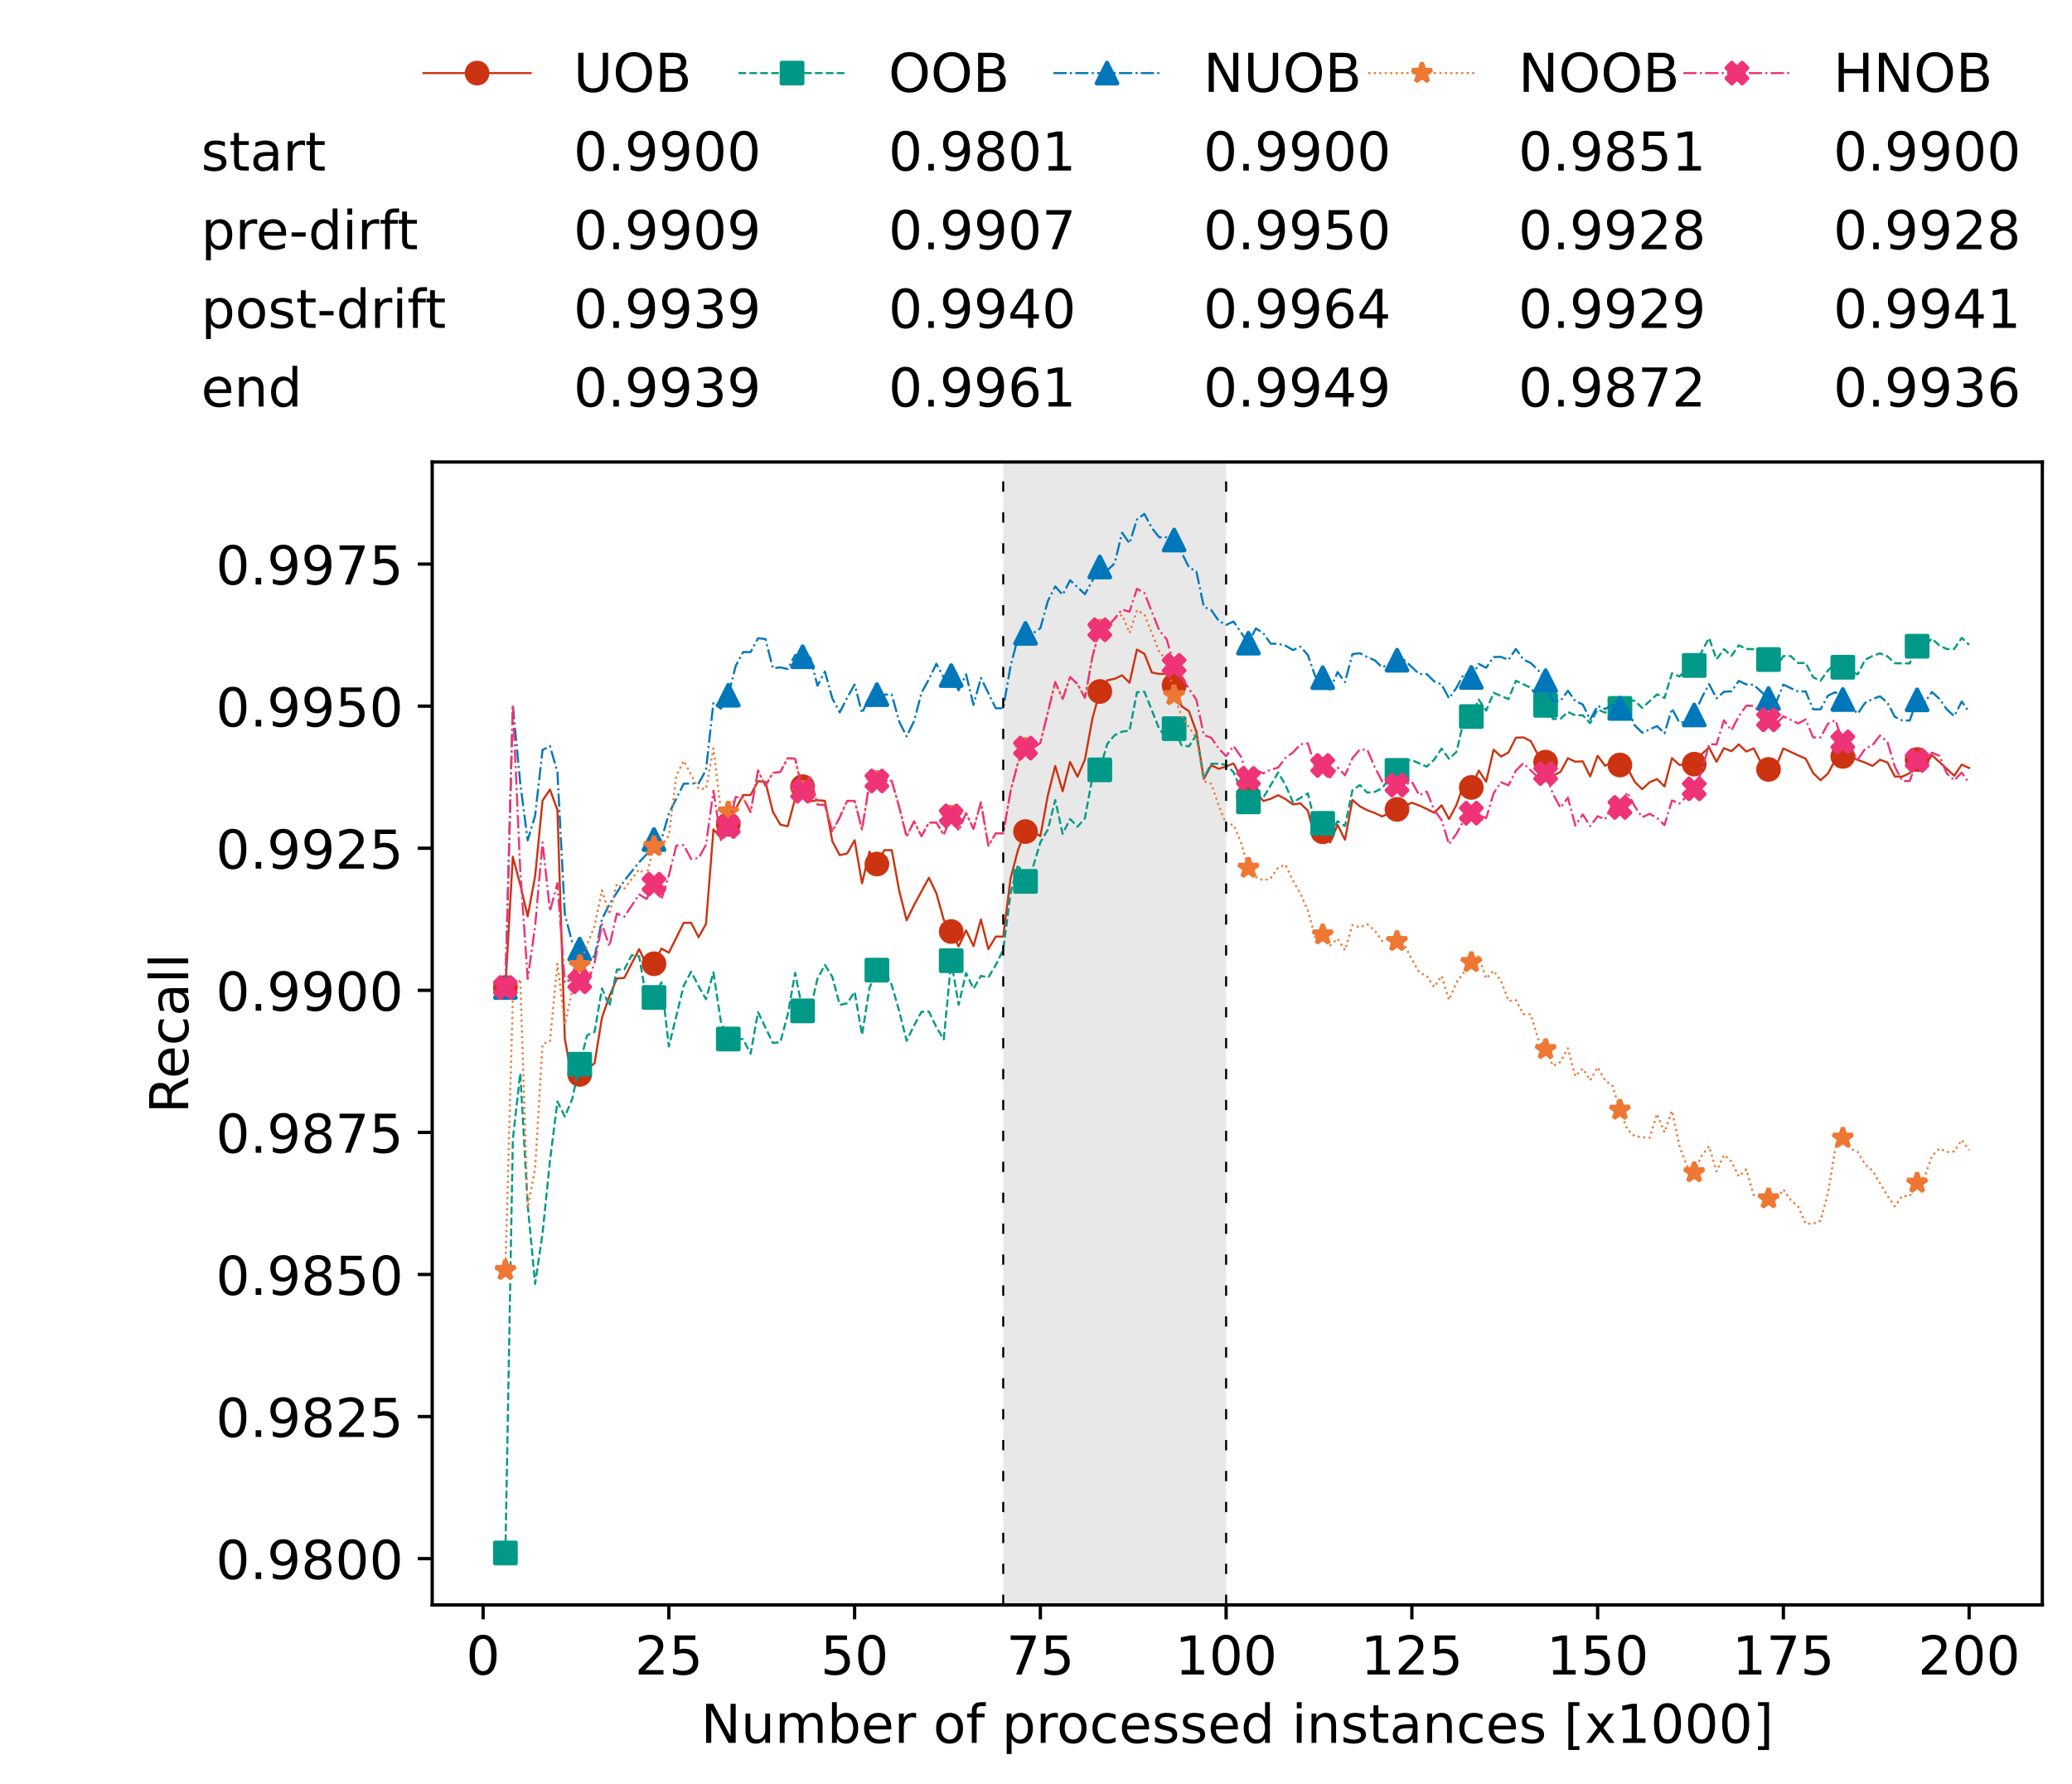 <?xml version="1.0" encoding="utf-8" standalone="no"?>
<!DOCTYPE svg PUBLIC "-//W3C//DTD SVG 1.1//EN"
  "http://www.w3.org/Graphics/SVG/1.1/DTD/svg11.dtd">
<!-- Created with matplotlib (https://matplotlib.org/) -->
<svg height="432.615pt" version="1.1" viewBox="0 0 502.65 432.615" width="502.65pt" xmlns="http://www.w3.org/2000/svg" xmlns:xlink="http://www.w3.org/1999/xlink">
 <defs>
  <style type="text/css">*{stroke-linecap:butt;stroke-linejoin:round;}</style>
 </defs>
 <g id="figure_1">
  <g id="patch_1">
   <path d="M 0 432.615 
L 502.65 432.615 
L 502.65 0 
L 0 0 
z
" style="fill:#ffffff;"/>
  </g>
  <g id="axes_1">
   <g id="patch_2">
    <path d="M 104.85 389.252 
L 495.45 389.252 
L 495.45 112.052 
L 104.85 112.052 
z
" style="fill:#ffffff;"/>
   </g>
   <g id="patch_3">
    <path clip-path="url(#p8a5693d17e)" d="M 297.446 389.252 
L 297.446 112.052 
L 243.372 112.052 
L 243.372 389.252 
z
" style="fill:#d3d3d3;opacity:0.5;"/>
   </g>
   <g id="matplotlib.axis_1">
    <g id="xtick_1">
     <g id="line2d_1">
      <defs>
       <path d="M 0 0 
L 0 3.5 
" id="ma85c8a8f12" style="stroke:#000000;stroke-width:0.8;"/>
      </defs>
      <g>
       <use style="stroke:#000000;stroke-width:0.8;" x="117.197" xlink:href="#ma85c8a8f12" y="389.252"/>
      </g>
     </g>
     <g id="text_1">
      <!-- 0 -->
      <g transform="translate(113.061 406.13)scale(0.13 -0.13)">
       <defs>
        <path d="M 31.781 66.406 
Q 24.172 66.406 20.328 58.906 
Q 16.5 51.422 16.5 36.375 
Q 16.5 21.391 20.328 13.891 
Q 24.172 6.391 31.781 6.391 
Q 39.453 6.391 43.281 13.891 
Q 47.125 21.391 47.125 36.375 
Q 47.125 51.422 43.281 58.906 
Q 39.453 66.406 31.781 66.406 
z
M 31.781 74.219 
Q 44.047 74.219 50.516 64.516 
Q 56.984 54.828 56.984 36.375 
Q 56.984 17.969 50.516 8.266 
Q 44.047 -1.422 31.781 -1.422 
Q 19.531 -1.422 13.062 8.266 
Q 6.594 17.969 6.594 36.375 
Q 6.594 54.828 13.062 64.516 
Q 19.531 74.219 31.781 74.219 
z
" id="DejaVuSans-48"/>
       </defs>
       <use xlink:href="#DejaVuSans-48"/>
      </g>
     </g>
    </g>
    <g id="xtick_2">
     <g id="line2d_2">
      <g>
       <use style="stroke:#000000;stroke-width:0.8;" x="162.259" xlink:href="#ma85c8a8f12" y="389.252"/>
      </g>
     </g>
     <g id="text_2">
      <!-- 25 -->
      <g transform="translate(153.988 406.13)scale(0.13 -0.13)">
       <defs>
        <path d="M 19.188 8.297 
L 53.609 8.297 
L 53.609 0 
L 7.328 0 
L 7.328 8.297 
Q 12.938 14.109 22.625 23.891 
Q 32.328 33.688 34.812 36.531 
Q 39.547 41.844 41.422 45.531 
Q 43.312 49.219 43.312 52.781 
Q 43.312 58.594 39.234 62.25 
Q 35.156 65.922 28.609 65.922 
Q 23.969 65.922 18.812 64.312 
Q 13.672 62.703 7.812 59.422 
L 7.812 69.391 
Q 13.766 71.781 18.938 73 
Q 24.125 74.219 28.422 74.219 
Q 39.75 74.219 46.484 68.547 
Q 53.219 62.891 53.219 53.422 
Q 53.219 48.922 51.531 44.891 
Q 49.859 40.875 45.406 35.406 
Q 44.188 33.984 37.641 27.219 
Q 31.109 20.453 19.188 8.297 
z
" id="DejaVuSans-50"/>
        <path d="M 10.797 72.906 
L 49.516 72.906 
L 49.516 64.594 
L 19.828 64.594 
L 19.828 46.734 
Q 21.969 47.469 24.109 47.828 
Q 26.266 48.188 28.422 48.188 
Q 40.625 48.188 47.75 41.5 
Q 54.891 34.812 54.891 23.391 
Q 54.891 11.625 47.562 5.094 
Q 40.234 -1.422 26.906 -1.422 
Q 22.312 -1.422 17.547 -0.641 
Q 12.797 0.141 7.719 1.703 
L 7.719 11.625 
Q 12.109 9.234 16.797 8.062 
Q 21.484 6.891 26.703 6.891 
Q 35.156 6.891 40.078 11.328 
Q 45.016 15.766 45.016 23.391 
Q 45.016 31 40.078 35.438 
Q 35.156 39.891 26.703 39.891 
Q 22.75 39.891 18.812 39.016 
Q 14.891 38.141 10.797 36.281 
z
" id="DejaVuSans-53"/>
       </defs>
       <use xlink:href="#DejaVuSans-50"/>
       <use x="63.623" xlink:href="#DejaVuSans-53"/>
      </g>
     </g>
    </g>
    <g id="xtick_3">
     <g id="line2d_3">
      <g>
       <use style="stroke:#000000;stroke-width:0.8;" x="207.322" xlink:href="#ma85c8a8f12" y="389.252"/>
      </g>
     </g>
     <g id="text_3">
      <!-- 50 -->
      <g transform="translate(199.05 406.13)scale(0.13 -0.13)">
       <use xlink:href="#DejaVuSans-53"/>
       <use x="63.623" xlink:href="#DejaVuSans-48"/>
      </g>
     </g>
    </g>
    <g id="xtick_4">
     <g id="line2d_4">
      <g>
       <use style="stroke:#000000;stroke-width:0.8;" x="252.384" xlink:href="#ma85c8a8f12" y="389.252"/>
      </g>
     </g>
     <g id="text_4">
      <!-- 75 -->
      <g transform="translate(244.113 406.13)scale(0.13 -0.13)">
       <defs>
        <path d="M 8.203 72.906 
L 55.078 72.906 
L 55.078 68.703 
L 28.609 0 
L 18.312 0 
L 43.219 64.594 
L 8.203 64.594 
z
" id="DejaVuSans-55"/>
       </defs>
       <use xlink:href="#DejaVuSans-55"/>
       <use x="63.623" xlink:href="#DejaVuSans-53"/>
      </g>
     </g>
    </g>
    <g id="xtick_5">
     <g id="line2d_5">
      <g>
       <use style="stroke:#000000;stroke-width:0.8;" x="297.446" xlink:href="#ma85c8a8f12" y="389.252"/>
      </g>
     </g>
     <g id="text_5">
      <!-- 100 -->
      <g transform="translate(285.039 406.13)scale(0.13 -0.13)">
       <defs>
        <path d="M 12.406 8.297 
L 28.516 8.297 
L 28.516 63.922 
L 10.984 60.406 
L 10.984 69.391 
L 28.422 72.906 
L 38.281 72.906 
L 38.281 8.297 
L 54.391 8.297 
L 54.391 0 
L 12.406 0 
z
" id="DejaVuSans-49"/>
       </defs>
       <use xlink:href="#DejaVuSans-49"/>
       <use x="63.623" xlink:href="#DejaVuSans-48"/>
       <use x="127.246" xlink:href="#DejaVuSans-48"/>
      </g>
     </g>
    </g>
    <g id="xtick_6">
     <g id="line2d_6">
      <g>
       <use style="stroke:#000000;stroke-width:0.8;" x="342.509" xlink:href="#ma85c8a8f12" y="389.252"/>
      </g>
     </g>
     <g id="text_6">
      <!-- 125 -->
      <g transform="translate(330.102 406.13)scale(0.13 -0.13)">
       <use xlink:href="#DejaVuSans-49"/>
       <use x="63.623" xlink:href="#DejaVuSans-50"/>
       <use x="127.246" xlink:href="#DejaVuSans-53"/>
      </g>
     </g>
    </g>
    <g id="xtick_7">
     <g id="line2d_7">
      <g>
       <use style="stroke:#000000;stroke-width:0.8;" x="387.571" xlink:href="#ma85c8a8f12" y="389.252"/>
      </g>
     </g>
     <g id="text_7">
      <!-- 150 -->
      <g transform="translate(375.164 406.13)scale(0.13 -0.13)">
       <use xlink:href="#DejaVuSans-49"/>
       <use x="63.623" xlink:href="#DejaVuSans-53"/>
       <use x="127.246" xlink:href="#DejaVuSans-48"/>
      </g>
     </g>
    </g>
    <g id="xtick_8">
     <g id="line2d_8">
      <g>
       <use style="stroke:#000000;stroke-width:0.8;" x="432.633" xlink:href="#ma85c8a8f12" y="389.252"/>
      </g>
     </g>
     <g id="text_8">
      <!-- 175 -->
      <g transform="translate(420.226 406.13)scale(0.13 -0.13)">
       <use xlink:href="#DejaVuSans-49"/>
       <use x="63.623" xlink:href="#DejaVuSans-55"/>
       <use x="127.246" xlink:href="#DejaVuSans-53"/>
      </g>
     </g>
    </g>
    <g id="xtick_9">
     <g id="line2d_9">
      <g>
       <use style="stroke:#000000;stroke-width:0.8;" x="477.695" xlink:href="#ma85c8a8f12" y="389.252"/>
      </g>
     </g>
     <g id="text_9">
      <!-- 200 -->
      <g transform="translate(465.289 406.13)scale(0.13 -0.13)">
       <use xlink:href="#DejaVuSans-50"/>
       <use x="63.623" xlink:href="#DejaVuSans-48"/>
       <use x="127.246" xlink:href="#DejaVuSans-48"/>
      </g>
     </g>
    </g>
    <g id="text_10">
     <!-- Number of processed instances [x1000] -->
     <g transform="translate(170.025 422.711)scale(0.13 -0.13)">
      <defs>
       <path d="M 9.812 72.906 
L 23.094 72.906 
L 55.422 11.922 
L 55.422 72.906 
L 64.984 72.906 
L 64.984 0 
L 51.703 0 
L 19.391 60.984 
L 19.391 0 
L 9.812 0 
z
" id="DejaVuSans-78"/>
       <path d="M 8.5 21.578 
L 8.5 54.688 
L 17.484 54.688 
L 17.484 21.922 
Q 17.484 14.156 20.5 10.266 
Q 23.531 6.391 29.594 6.391 
Q 36.859 6.391 41.078 11.031 
Q 45.312 15.672 45.312 23.688 
L 45.312 54.688 
L 54.297 54.688 
L 54.297 0 
L 45.312 0 
L 45.312 8.406 
Q 42.047 3.422 37.719 1 
Q 33.406 -1.422 27.688 -1.422 
Q 18.266 -1.422 13.375 4.438 
Q 8.5 10.297 8.5 21.578 
z
M 31.109 56 
z
" id="DejaVuSans-117"/>
       <path d="M 52 44.188 
Q 55.375 50.25 60.062 53.125 
Q 64.75 56 71.094 56 
Q 79.641 56 84.281 50.016 
Q 88.922 44.047 88.922 33.016 
L 88.922 0 
L 79.891 0 
L 79.891 32.719 
Q 79.891 40.578 77.094 44.375 
Q 74.312 48.188 68.609 48.188 
Q 61.625 48.188 57.562 43.547 
Q 53.516 38.922 53.516 30.906 
L 53.516 0 
L 44.484 0 
L 44.484 32.719 
Q 44.484 40.625 41.703 44.406 
Q 38.922 48.188 33.109 48.188 
Q 26.219 48.188 22.156 43.531 
Q 18.109 38.875 18.109 30.906 
L 18.109 0 
L 9.078 0 
L 9.078 54.688 
L 18.109 54.688 
L 18.109 46.188 
Q 21.188 51.219 25.484 53.609 
Q 29.781 56 35.688 56 
Q 41.656 56 45.828 52.969 
Q 50 49.953 52 44.188 
z
" id="DejaVuSans-109"/>
       <path d="M 48.688 27.297 
Q 48.688 37.203 44.609 42.844 
Q 40.531 48.484 33.406 48.484 
Q 26.266 48.484 22.188 42.844 
Q 18.109 37.203 18.109 27.297 
Q 18.109 17.391 22.188 11.75 
Q 26.266 6.109 33.406 6.109 
Q 40.531 6.109 44.609 11.75 
Q 48.688 17.391 48.688 27.297 
z
M 18.109 46.391 
Q 20.953 51.266 25.266 53.625 
Q 29.594 56 35.594 56 
Q 45.562 56 51.781 48.094 
Q 58.016 40.188 58.016 27.297 
Q 58.016 14.406 51.781 6.484 
Q 45.562 -1.422 35.594 -1.422 
Q 29.594 -1.422 25.266 0.953 
Q 20.953 3.328 18.109 8.203 
L 18.109 0 
L 9.078 0 
L 9.078 75.984 
L 18.109 75.984 
z
" id="DejaVuSans-98"/>
       <path d="M 56.203 29.594 
L 56.203 25.203 
L 14.891 25.203 
Q 15.484 15.922 20.484 11.062 
Q 25.484 6.203 34.422 6.203 
Q 39.594 6.203 44.453 7.469 
Q 49.312 8.734 54.109 11.281 
L 54.109 2.781 
Q 49.266 0.734 44.188 -0.344 
Q 39.109 -1.422 33.891 -1.422 
Q 20.797 -1.422 13.156 6.188 
Q 5.516 13.812 5.516 26.812 
Q 5.516 40.234 12.766 48.109 
Q 20.016 56 32.328 56 
Q 43.359 56 49.781 48.891 
Q 56.203 41.797 56.203 29.594 
z
M 47.219 32.234 
Q 47.125 39.594 43.094 43.984 
Q 39.062 48.391 32.422 48.391 
Q 24.906 48.391 20.391 44.141 
Q 15.875 39.891 15.188 32.172 
z
" id="DejaVuSans-101"/>
       <path d="M 41.109 46.297 
Q 39.594 47.172 37.812 47.578 
Q 36.031 48 33.891 48 
Q 26.266 48 22.188 43.047 
Q 18.109 38.094 18.109 28.812 
L 18.109 0 
L 9.078 0 
L 9.078 54.688 
L 18.109 54.688 
L 18.109 46.188 
Q 20.953 51.172 25.484 53.578 
Q 30.031 56 36.531 56 
Q 37.453 56 38.578 55.875 
Q 39.703 55.766 41.062 55.516 
z
" id="DejaVuSans-114"/>
       <path id="DejaVuSans-32"/>
       <path d="M 30.609 48.391 
Q 23.391 48.391 19.188 42.75 
Q 14.984 37.109 14.984 27.297 
Q 14.984 17.484 19.156 11.844 
Q 23.344 6.203 30.609 6.203 
Q 37.797 6.203 41.984 11.859 
Q 46.188 17.531 46.188 27.297 
Q 46.188 37.016 41.984 42.703 
Q 37.797 48.391 30.609 48.391 
z
M 30.609 56 
Q 42.328 56 49.016 48.375 
Q 55.719 40.766 55.719 27.297 
Q 55.719 13.875 49.016 6.219 
Q 42.328 -1.422 30.609 -1.422 
Q 18.844 -1.422 12.172 6.219 
Q 5.516 13.875 5.516 27.297 
Q 5.516 40.766 12.172 48.375 
Q 18.844 56 30.609 56 
z
" id="DejaVuSans-111"/>
       <path d="M 37.109 75.984 
L 37.109 68.5 
L 28.516 68.5 
Q 23.688 68.5 21.797 66.547 
Q 19.922 64.594 19.922 59.516 
L 19.922 54.688 
L 34.719 54.688 
L 34.719 47.703 
L 19.922 47.703 
L 19.922 0 
L 10.891 0 
L 10.891 47.703 
L 2.297 47.703 
L 2.297 54.688 
L 10.891 54.688 
L 10.891 58.5 
Q 10.891 67.625 15.141 71.797 
Q 19.391 75.984 28.609 75.984 
z
" id="DejaVuSans-102"/>
       <path d="M 18.109 8.203 
L 18.109 -20.797 
L 9.078 -20.797 
L 9.078 54.688 
L 18.109 54.688 
L 18.109 46.391 
Q 20.953 51.266 25.266 53.625 
Q 29.594 56 35.594 56 
Q 45.562 56 51.781 48.094 
Q 58.016 40.188 58.016 27.297 
Q 58.016 14.406 51.781 6.484 
Q 45.562 -1.422 35.594 -1.422 
Q 29.594 -1.422 25.266 0.953 
Q 20.953 3.328 18.109 8.203 
z
M 48.688 27.297 
Q 48.688 37.203 44.609 42.844 
Q 40.531 48.484 33.406 48.484 
Q 26.266 48.484 22.188 42.844 
Q 18.109 37.203 18.109 27.297 
Q 18.109 17.391 22.188 11.75 
Q 26.266 6.109 33.406 6.109 
Q 40.531 6.109 44.609 11.75 
Q 48.688 17.391 48.688 27.297 
z
" id="DejaVuSans-112"/>
       <path d="M 48.781 52.594 
L 48.781 44.188 
Q 44.969 46.297 41.141 47.344 
Q 37.312 48.391 33.406 48.391 
Q 24.656 48.391 19.812 42.844 
Q 14.984 37.312 14.984 27.297 
Q 14.984 17.281 19.812 11.734 
Q 24.656 6.203 33.406 6.203 
Q 37.312 6.203 41.141 7.25 
Q 44.969 8.297 48.781 10.406 
L 48.781 2.094 
Q 45.016 0.344 40.984 -0.531 
Q 36.969 -1.422 32.422 -1.422 
Q 20.062 -1.422 12.781 6.344 
Q 5.516 14.109 5.516 27.297 
Q 5.516 40.672 12.859 48.328 
Q 20.219 56 33.016 56 
Q 37.156 56 41.109 55.141 
Q 45.062 54.297 48.781 52.594 
z
" id="DejaVuSans-99"/>
       <path d="M 44.281 53.078 
L 44.281 44.578 
Q 40.484 46.531 36.375 47.5 
Q 32.281 48.484 27.875 48.484 
Q 21.188 48.484 17.844 46.438 
Q 14.5 44.391 14.5 40.281 
Q 14.5 37.156 16.891 35.375 
Q 19.281 33.594 26.516 31.984 
L 29.594 31.297 
Q 39.156 29.25 43.188 25.516 
Q 47.219 21.781 47.219 15.094 
Q 47.219 7.469 41.188 3.016 
Q 35.156 -1.422 24.609 -1.422 
Q 20.219 -1.422 15.453 -0.562 
Q 10.688 0.297 5.422 2 
L 5.422 11.281 
Q 10.406 8.688 15.234 7.391 
Q 20.062 6.109 24.812 6.109 
Q 31.156 6.109 34.562 8.281 
Q 37.984 10.453 37.984 14.406 
Q 37.984 18.062 35.516 20.016 
Q 33.062 21.969 24.703 23.781 
L 21.578 24.516 
Q 13.234 26.266 9.516 29.906 
Q 5.812 33.547 5.812 39.891 
Q 5.812 47.609 11.281 51.797 
Q 16.75 56 26.812 56 
Q 31.781 56 36.172 55.266 
Q 40.578 54.547 44.281 53.078 
z
" id="DejaVuSans-115"/>
       <path d="M 45.406 46.391 
L 45.406 75.984 
L 54.391 75.984 
L 54.391 0 
L 45.406 0 
L 45.406 8.203 
Q 42.578 3.328 38.25 0.953 
Q 33.938 -1.422 27.875 -1.422 
Q 17.969 -1.422 11.734 6.484 
Q 5.516 14.406 5.516 27.297 
Q 5.516 40.188 11.734 48.094 
Q 17.969 56 27.875 56 
Q 33.938 56 38.25 53.625 
Q 42.578 51.266 45.406 46.391 
z
M 14.797 27.297 
Q 14.797 17.391 18.875 11.75 
Q 22.953 6.109 30.078 6.109 
Q 37.203 6.109 41.297 11.75 
Q 45.406 17.391 45.406 27.297 
Q 45.406 37.203 41.297 42.844 
Q 37.203 48.484 30.078 48.484 
Q 22.953 48.484 18.875 42.844 
Q 14.797 37.203 14.797 27.297 
z
" id="DejaVuSans-100"/>
       <path d="M 9.422 54.688 
L 18.406 54.688 
L 18.406 0 
L 9.422 0 
z
M 9.422 75.984 
L 18.406 75.984 
L 18.406 64.594 
L 9.422 64.594 
z
" id="DejaVuSans-105"/>
       <path d="M 54.891 33.016 
L 54.891 0 
L 45.906 0 
L 45.906 32.719 
Q 45.906 40.484 42.875 44.328 
Q 39.844 48.188 33.797 48.188 
Q 26.516 48.188 22.312 43.547 
Q 18.109 38.922 18.109 30.906 
L 18.109 0 
L 9.078 0 
L 9.078 54.688 
L 18.109 54.688 
L 18.109 46.188 
Q 21.344 51.125 25.703 53.562 
Q 30.078 56 35.797 56 
Q 45.219 56 50.047 50.172 
Q 54.891 44.344 54.891 33.016 
z
" id="DejaVuSans-110"/>
       <path d="M 18.312 70.219 
L 18.312 54.688 
L 36.812 54.688 
L 36.812 47.703 
L 18.312 47.703 
L 18.312 18.016 
Q 18.312 11.328 20.141 9.422 
Q 21.969 7.516 27.594 7.516 
L 36.812 7.516 
L 36.812 0 
L 27.594 0 
Q 17.188 0 13.234 3.875 
Q 9.281 7.766 9.281 18.016 
L 9.281 47.703 
L 2.688 47.703 
L 2.688 54.688 
L 9.281 54.688 
L 9.281 70.219 
z
" id="DejaVuSans-116"/>
       <path d="M 34.281 27.484 
Q 23.391 27.484 19.188 25 
Q 14.984 22.516 14.984 16.5 
Q 14.984 11.719 18.141 8.906 
Q 21.297 6.109 26.703 6.109 
Q 34.188 6.109 38.703 11.406 
Q 43.219 16.703 43.219 25.484 
L 43.219 27.484 
z
M 52.203 31.203 
L 52.203 0 
L 43.219 0 
L 43.219 8.297 
Q 40.141 3.328 35.547 0.953 
Q 30.953 -1.422 24.312 -1.422 
Q 15.922 -1.422 10.953 3.297 
Q 6 8.016 6 15.922 
Q 6 25.141 12.172 29.828 
Q 18.359 34.516 30.609 34.516 
L 43.219 34.516 
L 43.219 35.406 
Q 43.219 41.609 39.141 45 
Q 35.062 48.391 27.688 48.391 
Q 23 48.391 18.547 47.266 
Q 14.109 46.141 10.016 43.891 
L 10.016 52.203 
Q 14.938 54.109 19.578 55.047 
Q 24.219 56 28.609 56 
Q 40.484 56 46.344 49.844 
Q 52.203 43.703 52.203 31.203 
z
" id="DejaVuSans-97"/>
       <path d="M 8.594 75.984 
L 29.297 75.984 
L 29.297 69 
L 17.578 69 
L 17.578 -6.203 
L 29.297 -6.203 
L 29.297 -13.188 
L 8.594 -13.188 
z
" id="DejaVuSans-91"/>
       <path d="M 54.891 54.688 
L 35.109 28.078 
L 55.906 0 
L 45.312 0 
L 29.391 21.484 
L 13.484 0 
L 2.875 0 
L 24.125 28.609 
L 4.688 54.688 
L 15.281 54.688 
L 29.781 35.203 
L 44.281 54.688 
z
" id="DejaVuSans-120"/>
       <path d="M 30.422 75.984 
L 30.422 -13.188 
L 9.719 -13.188 
L 9.719 -6.203 
L 21.391 -6.203 
L 21.391 69 
L 9.719 69 
L 9.719 75.984 
z
" id="DejaVuSans-93"/>
      </defs>
      <use xlink:href="#DejaVuSans-78"/>
      <use x="74.805" xlink:href="#DejaVuSans-117"/>
      <use x="138.184" xlink:href="#DejaVuSans-109"/>
      <use x="235.596" xlink:href="#DejaVuSans-98"/>
      <use x="299.072" xlink:href="#DejaVuSans-101"/>
      <use x="360.596" xlink:href="#DejaVuSans-114"/>
      <use x="401.709" xlink:href="#DejaVuSans-32"/>
      <use x="433.496" xlink:href="#DejaVuSans-111"/>
      <use x="494.678" xlink:href="#DejaVuSans-102"/>
      <use x="529.883" xlink:href="#DejaVuSans-32"/>
      <use x="561.67" xlink:href="#DejaVuSans-112"/>
      <use x="625.146" xlink:href="#DejaVuSans-114"/>
      <use x="664.01" xlink:href="#DejaVuSans-111"/>
      <use x="725.191" xlink:href="#DejaVuSans-99"/>
      <use x="780.172" xlink:href="#DejaVuSans-101"/>
      <use x="841.695" xlink:href="#DejaVuSans-115"/>
      <use x="893.795" xlink:href="#DejaVuSans-115"/>
      <use x="945.895" xlink:href="#DejaVuSans-101"/>
      <use x="1007.418" xlink:href="#DejaVuSans-100"/>
      <use x="1070.895" xlink:href="#DejaVuSans-32"/>
      <use x="1102.682" xlink:href="#DejaVuSans-105"/>
      <use x="1130.465" xlink:href="#DejaVuSans-110"/>
      <use x="1193.844" xlink:href="#DejaVuSans-115"/>
      <use x="1245.943" xlink:href="#DejaVuSans-116"/>
      <use x="1285.152" xlink:href="#DejaVuSans-97"/>
      <use x="1346.432" xlink:href="#DejaVuSans-110"/>
      <use x="1409.811" xlink:href="#DejaVuSans-99"/>
      <use x="1464.791" xlink:href="#DejaVuSans-101"/>
      <use x="1526.314" xlink:href="#DejaVuSans-115"/>
      <use x="1578.414" xlink:href="#DejaVuSans-32"/>
      <use x="1610.201" xlink:href="#DejaVuSans-91"/>
      <use x="1649.215" xlink:href="#DejaVuSans-120"/>
      <use x="1708.395" xlink:href="#DejaVuSans-49"/>
      <use x="1772.018" xlink:href="#DejaVuSans-48"/>
      <use x="1835.641" xlink:href="#DejaVuSans-48"/>
      <use x="1899.264" xlink:href="#DejaVuSans-48"/>
      <use x="1962.887" xlink:href="#DejaVuSans-93"/>
     </g>
    </g>
   </g>
   <g id="matplotlib.axis_2">
    <g id="ytick_1">
     <g id="line2d_10">
      <defs>
       <path d="M 0 0 
L -3.5 0 
" id="m38504adf78" style="stroke:#000000;stroke-width:0.8;"/>
      </defs>
      <g>
       <use style="stroke:#000000;stroke-width:0.8;" x="104.85" xlink:href="#m38504adf78" y="378.023"/>
      </g>
     </g>
     <g id="text_11">
      <!-- 0.9800 -->
      <g transform="translate(52.362 382.962)scale(0.13 -0.13)">
       <defs>
        <path d="M 10.688 12.406 
L 21 12.406 
L 21 0 
L 10.688 0 
z
" id="DejaVuSans-46"/>
        <path d="M 10.984 1.516 
L 10.984 10.5 
Q 14.703 8.734 18.5 7.812 
Q 22.312 6.891 25.984 6.891 
Q 35.75 6.891 40.891 13.453 
Q 46.047 20.016 46.781 33.406 
Q 43.953 29.203 39.594 26.953 
Q 35.25 24.703 29.984 24.703 
Q 19.047 24.703 12.672 31.312 
Q 6.297 37.938 6.297 49.422 
Q 6.297 60.641 12.938 67.422 
Q 19.578 74.219 30.609 74.219 
Q 43.266 74.219 49.922 64.516 
Q 56.594 54.828 56.594 36.375 
Q 56.594 19.141 48.406 8.859 
Q 40.234 -1.422 26.422 -1.422 
Q 22.703 -1.422 18.891 -0.688 
Q 15.094 0.047 10.984 1.516 
z
M 30.609 32.422 
Q 37.25 32.422 41.125 36.953 
Q 45.016 41.5 45.016 49.422 
Q 45.016 57.281 41.125 61.844 
Q 37.25 66.406 30.609 66.406 
Q 23.969 66.406 20.094 61.844 
Q 16.219 57.281 16.219 49.422 
Q 16.219 41.5 20.094 36.953 
Q 23.969 32.422 30.609 32.422 
z
" id="DejaVuSans-57"/>
        <path d="M 31.781 34.625 
Q 24.75 34.625 20.719 30.859 
Q 16.703 27.094 16.703 20.516 
Q 16.703 13.922 20.719 10.156 
Q 24.75 6.391 31.781 6.391 
Q 38.812 6.391 42.859 10.172 
Q 46.922 13.969 46.922 20.516 
Q 46.922 27.094 42.891 30.859 
Q 38.875 34.625 31.781 34.625 
z
M 21.922 38.812 
Q 15.578 40.375 12.031 44.719 
Q 8.5 49.078 8.5 55.328 
Q 8.5 64.062 14.719 69.141 
Q 20.953 74.219 31.781 74.219 
Q 42.672 74.219 48.875 69.141 
Q 55.078 64.062 55.078 55.328 
Q 55.078 49.078 51.531 44.719 
Q 48 40.375 41.703 38.812 
Q 48.828 37.156 52.797 32.312 
Q 56.781 27.484 56.781 20.516 
Q 56.781 9.906 50.312 4.234 
Q 43.844 -1.422 31.781 -1.422 
Q 19.734 -1.422 13.25 4.234 
Q 6.781 9.906 6.781 20.516 
Q 6.781 27.484 10.781 32.312 
Q 14.797 37.156 21.922 38.812 
z
M 18.312 54.391 
Q 18.312 48.734 21.844 45.562 
Q 25.391 42.391 31.781 42.391 
Q 38.141 42.391 41.719 45.562 
Q 45.312 48.734 45.312 54.391 
Q 45.312 60.062 41.719 63.234 
Q 38.141 66.406 31.781 66.406 
Q 25.391 66.406 21.844 63.234 
Q 18.312 60.062 18.312 54.391 
z
" id="DejaVuSans-56"/>
       </defs>
       <use xlink:href="#DejaVuSans-48"/>
       <use x="63.623" xlink:href="#DejaVuSans-46"/>
       <use x="95.41" xlink:href="#DejaVuSans-57"/>
       <use x="159.033" xlink:href="#DejaVuSans-56"/>
       <use x="222.656" xlink:href="#DejaVuSans-48"/>
       <use x="286.279" xlink:href="#DejaVuSans-48"/>
      </g>
     </g>
    </g>
    <g id="ytick_2">
     <g id="line2d_11">
      <g>
       <use style="stroke:#000000;stroke-width:0.8;" x="104.85" xlink:href="#m38504adf78" y="343.564"/>
      </g>
     </g>
     <g id="text_12">
      <!-- 0.9825 -->
      <g transform="translate(52.362 348.503)scale(0.13 -0.13)">
       <use xlink:href="#DejaVuSans-48"/>
       <use x="63.623" xlink:href="#DejaVuSans-46"/>
       <use x="95.41" xlink:href="#DejaVuSans-57"/>
       <use x="159.033" xlink:href="#DejaVuSans-56"/>
       <use x="222.656" xlink:href="#DejaVuSans-50"/>
       <use x="286.279" xlink:href="#DejaVuSans-53"/>
      </g>
     </g>
    </g>
    <g id="ytick_3">
     <g id="line2d_12">
      <g>
       <use style="stroke:#000000;stroke-width:0.8;" x="104.85" xlink:href="#m38504adf78" y="309.105"/>
      </g>
     </g>
     <g id="text_13">
      <!-- 0.9850 -->
      <g transform="translate(52.362 314.044)scale(0.13 -0.13)">
       <use xlink:href="#DejaVuSans-48"/>
       <use x="63.623" xlink:href="#DejaVuSans-46"/>
       <use x="95.41" xlink:href="#DejaVuSans-57"/>
       <use x="159.033" xlink:href="#DejaVuSans-56"/>
       <use x="222.656" xlink:href="#DejaVuSans-53"/>
       <use x="286.279" xlink:href="#DejaVuSans-48"/>
      </g>
     </g>
    </g>
    <g id="ytick_4">
     <g id="line2d_13">
      <g>
       <use style="stroke:#000000;stroke-width:0.8;" x="104.85" xlink:href="#m38504adf78" y="274.645"/>
      </g>
     </g>
     <g id="text_14">
      <!-- 0.9875 -->
      <g transform="translate(52.362 279.584)scale(0.13 -0.13)">
       <use xlink:href="#DejaVuSans-48"/>
       <use x="63.623" xlink:href="#DejaVuSans-46"/>
       <use x="95.41" xlink:href="#DejaVuSans-57"/>
       <use x="159.033" xlink:href="#DejaVuSans-56"/>
       <use x="222.656" xlink:href="#DejaVuSans-55"/>
       <use x="286.279" xlink:href="#DejaVuSans-53"/>
      </g>
     </g>
    </g>
    <g id="ytick_5">
     <g id="line2d_14">
      <g>
       <use style="stroke:#000000;stroke-width:0.8;" x="104.85" xlink:href="#m38504adf78" y="240.186"/>
      </g>
     </g>
     <g id="text_15">
      <!-- 0.9900 -->
      <g transform="translate(52.362 245.125)scale(0.13 -0.13)">
       <use xlink:href="#DejaVuSans-48"/>
       <use x="63.623" xlink:href="#DejaVuSans-46"/>
       <use x="95.41" xlink:href="#DejaVuSans-57"/>
       <use x="159.033" xlink:href="#DejaVuSans-57"/>
       <use x="222.656" xlink:href="#DejaVuSans-48"/>
       <use x="286.279" xlink:href="#DejaVuSans-48"/>
      </g>
     </g>
    </g>
    <g id="ytick_6">
     <g id="line2d_15">
      <g>
       <use style="stroke:#000000;stroke-width:0.8;" x="104.85" xlink:href="#m38504adf78" y="205.727"/>
      </g>
     </g>
     <g id="text_16">
      <!-- 0.9925 -->
      <g transform="translate(52.362 210.666)scale(0.13 -0.13)">
       <use xlink:href="#DejaVuSans-48"/>
       <use x="63.623" xlink:href="#DejaVuSans-46"/>
       <use x="95.41" xlink:href="#DejaVuSans-57"/>
       <use x="159.033" xlink:href="#DejaVuSans-57"/>
       <use x="222.656" xlink:href="#DejaVuSans-50"/>
       <use x="286.279" xlink:href="#DejaVuSans-53"/>
      </g>
     </g>
    </g>
    <g id="ytick_7">
     <g id="line2d_16">
      <g>
       <use style="stroke:#000000;stroke-width:0.8;" x="104.85" xlink:href="#m38504adf78" y="171.267"/>
      </g>
     </g>
     <g id="text_17">
      <!-- 0.9950 -->
      <g transform="translate(52.362 176.206)scale(0.13 -0.13)">
       <use xlink:href="#DejaVuSans-48"/>
       <use x="63.623" xlink:href="#DejaVuSans-46"/>
       <use x="95.41" xlink:href="#DejaVuSans-57"/>
       <use x="159.033" xlink:href="#DejaVuSans-57"/>
       <use x="222.656" xlink:href="#DejaVuSans-53"/>
       <use x="286.279" xlink:href="#DejaVuSans-48"/>
      </g>
     </g>
    </g>
    <g id="ytick_8">
     <g id="line2d_17">
      <g>
       <use style="stroke:#000000;stroke-width:0.8;" x="104.85" xlink:href="#m38504adf78" y="136.808"/>
      </g>
     </g>
     <g id="text_18">
      <!-- 0.9975 -->
      <g transform="translate(52.362 141.747)scale(0.13 -0.13)">
       <use xlink:href="#DejaVuSans-48"/>
       <use x="63.623" xlink:href="#DejaVuSans-46"/>
       <use x="95.41" xlink:href="#DejaVuSans-57"/>
       <use x="159.033" xlink:href="#DejaVuSans-57"/>
       <use x="222.656" xlink:href="#DejaVuSans-55"/>
       <use x="286.279" xlink:href="#DejaVuSans-53"/>
      </g>
     </g>
    </g>
    <g id="text_19">
     <!-- Recall -->
     <g transform="translate(45.659 270.044)rotate(-90)scale(0.13 -0.13)">
      <defs>
       <path d="M 44.391 34.188 
Q 47.562 33.109 50.562 29.594 
Q 53.562 26.078 56.594 19.922 
L 66.609 0 
L 56 0 
L 46.688 18.703 
Q 43.062 26.031 39.672 28.422 
Q 36.281 30.812 30.422 30.812 
L 19.672 30.812 
L 19.672 0 
L 9.812 0 
L 9.812 72.906 
L 32.078 72.906 
Q 44.578 72.906 50.734 67.672 
Q 56.891 62.453 56.891 51.906 
Q 56.891 45.016 53.688 40.469 
Q 50.484 35.938 44.391 34.188 
z
M 19.672 64.797 
L 19.672 38.922 
L 32.078 38.922 
Q 39.203 38.922 42.844 42.219 
Q 46.484 45.516 46.484 51.906 
Q 46.484 58.297 42.844 61.547 
Q 39.203 64.797 32.078 64.797 
z
" id="DejaVuSans-82"/>
       <path d="M 9.422 75.984 
L 18.406 75.984 
L 18.406 0 
L 9.422 0 
z
" id="DejaVuSans-108"/>
      </defs>
      <use xlink:href="#DejaVuSans-82"/>
      <use x="64.982" xlink:href="#DejaVuSans-101"/>
      <use x="126.506" xlink:href="#DejaVuSans-99"/>
      <use x="181.486" xlink:href="#DejaVuSans-97"/>
      <use x="242.766" xlink:href="#DejaVuSans-108"/>
      <use x="270.549" xlink:href="#DejaVuSans-108"/>
     </g>
    </g>
   </g>
   <g id="line2d_18"/>
   <g id="line2d_19"/>
   <g id="line2d_20"/>
   <g id="line2d_21"/>
   <g id="line2d_22"/>
   <g id="line2d_23">
    <path clip-path="url(#p8a5693d17e)" d="M 122.605 239.5 
L 124.407 207.779 
L 126.21 214.595 
L 128.012 222.243 
L 129.815 212.548 
L 131.617 194.181 
L 133.419 191.481 
L 135.222 196.442 
L 137.024 251.938 
L 138.827 262.04 
L 140.629 260.576 
L 144.234 257.877 
L 146.037 246.767 
L 147.839 241.622 
L 149.642 237.313 
L 151.444 237.17 
L 155.049 230.199 
L 156.852 234.042 
L 158.654 233.749 
L 160.457 230.063 
L 162.259 231.062 
L 165.864 223.813 
L 167.667 223.813 
L 169.469 227.308 
L 171.272 224.072 
L 173.074 201.151 
L 174.877 203.207 
L 176.679 199.921 
L 178.482 196.141 
L 180.284 192.823 
L 182.087 192.823 
L 183.889 189.461 
L 185.692 189.65 
L 187.494 196.876 
L 189.297 200.005 
L 191.099 200.389 
L 192.902 193.634 
L 194.704 190.795 
L 196.507 194.348 
L 198.309 194.087 
L 200.112 194.214 
L 201.914 204.013 
L 203.717 207.408 
L 205.519 206.99 
L 207.322 203.784 
L 209.124 214.257 
L 210.927 206.563 
L 212.729 209.561 
L 214.532 206.199 
L 216.334 206.18 
L 218.137 216.026 
L 219.939 223.205 
L 221.742 219.5 
L 225.347 212.889 
L 227.149 216.635 
L 228.952 223.094 
L 230.754 225.932 
L 232.557 229.522 
L 234.359 225.651 
L 236.162 229.472 
L 237.964 223.018 
L 239.767 230.172 
L 241.569 227.154 
L 243.372 227.154 
L 245.174 212.96 
L 246.976 206.068 
L 248.779 201.682 
L 250.581 201.682 
L 252.384 202.797 
L 254.186 192.952 
L 255.989 185.773 
L 257.791 191.908 
L 259.594 184.795 
L 261.396 188.369 
L 263.199 184.215 
L 265.001 174.275 
L 266.804 167.711 
L 268.606 164.997 
L 270.409 164.631 
L 272.211 163.772 
L 274.014 165.589 
L 275.816 157.533 
L 277.619 158.564 
L 279.421 163.098 
L 281.224 163.457 
L 283.026 163.457 
L 284.829 166.212 
L 286.631 171.25 
L 288.434 172.521 
L 290.236 177.479 
L 292.039 188.902 
L 293.841 185.599 
L 295.644 186.466 
L 297.446 185.907 
L 299.249 185.154 
L 301.051 188.631 
L 302.854 193.02 
L 304.656 192.005 
L 306.459 194.276 
L 308.261 193.733 
L 310.064 192.857 
L 311.866 193.823 
L 313.669 195.102 
L 315.471 194.838 
L 317.274 196.611 
L 319.076 203.555 
L 320.879 201.732 
L 322.681 204.333 
L 324.484 200.05 
L 326.286 203.675 
L 328.089 194.017 
L 329.891 195.563 
L 331.694 196.515 
L 333.496 197.168 
L 335.299 198.021 
L 342.509 194.688 
L 344.311 195.371 
L 346.114 196.19 
L 347.916 197.132 
L 349.719 195.314 
L 351.521 198.645 
L 353.324 195.235 
L 355.126 190.092 
L 356.928 190.984 
L 358.731 186.889 
L 360.533 189.579 
L 362.336 181.829 
L 364.138 183.497 
L 365.941 182.497 
L 367.743 178.908 
L 369.546 178.847 
L 371.348 179.733 
L 373.151 183.192 
L 374.953 184.84 
L 376.756 188.124 
L 378.558 187.213 
L 380.361 183.896 
L 382.163 184.732 
L 383.966 184.655 
L 385.768 188.309 
L 387.571 183.292 
L 389.373 185.731 
L 391.176 184.779 
L 394.781 186.212 
L 396.583 189.64 
L 398.386 191.401 
L 400.188 189.713 
L 401.991 188.959 
L 403.793 190.738 
L 405.596 183.864 
L 407.398 185.511 
L 411.003 185.329 
L 412.806 182.909 
L 414.608 181.291 
L 416.411 184.774 
L 418.213 181.447 
L 420.016 182.203 
L 421.818 180.544 
L 423.621 182.267 
L 425.423 181.516 
L 427.226 184.99 
L 429.028 186.613 
L 430.831 185.935 
L 432.633 181.526 
L 436.238 183.218 
L 438.041 183.993 
L 439.843 187.483 
L 441.646 189.227 
L 443.448 187.619 
L 445.251 184.231 
L 447.053 183.453 
L 448.856 183.445 
L 450.658 184.303 
L 452.461 184.964 
L 454.263 185.762 
L 456.066 184.262 
L 457.868 184.918 
L 459.671 188.335 
L 461.473 188.361 
L 463.276 187.518 
L 465.078 184.218 
L 466.881 185.715 
L 468.683 183.165 
L 474.09 188.145 
L 475.893 185.438 
L 477.695 186.261 
L 477.695 186.261 
" style="fill:none;stroke:#cc3311;stroke-linecap:square;stroke-width:0.5;"/>
    <defs>
     <path d="M 0 2.5 
C 0.663 2.5 1.299 2.237 1.768 1.768 
C 2.237 1.299 2.5 0.663 2.5 0 
C 2.5 -0.663 2.237 -1.299 1.768 -1.768 
C 1.299 -2.237 0.663 -2.5 0 -2.5 
C -0.663 -2.5 -1.299 -2.237 -1.768 -1.768 
C -2.237 -1.299 -2.5 -0.663 -2.5 0 
C -2.5 0.663 -2.237 1.299 -1.768 1.768 
C -1.299 2.237 -0.663 2.5 0 2.5 
z
" id="m50207cab87" style="stroke:#cc3311;"/>
    </defs>
    <g clip-path="url(#p8a5693d17e)">
     <use style="fill:#cc3311;stroke:#cc3311;" x="122.605" xlink:href="#m50207cab87" y="239.5"/>
     <use style="fill:#cc3311;stroke:#cc3311;" x="140.629" xlink:href="#m50207cab87" y="260.576"/>
     <use style="fill:#cc3311;stroke:#cc3311;" x="158.654" xlink:href="#m50207cab87" y="233.749"/>
     <use style="fill:#cc3311;stroke:#cc3311;" x="176.679" xlink:href="#m50207cab87" y="199.921"/>
     <use style="fill:#cc3311;stroke:#cc3311;" x="194.704" xlink:href="#m50207cab87" y="190.795"/>
     <use style="fill:#cc3311;stroke:#cc3311;" x="212.729" xlink:href="#m50207cab87" y="209.561"/>
     <use style="fill:#cc3311;stroke:#cc3311;" x="230.754" xlink:href="#m50207cab87" y="225.932"/>
     <use style="fill:#cc3311;stroke:#cc3311;" x="248.779" xlink:href="#m50207cab87" y="201.682"/>
     <use style="fill:#cc3311;stroke:#cc3311;" x="266.804" xlink:href="#m50207cab87" y="167.711"/>
     <use style="fill:#cc3311;stroke:#cc3311;" x="284.829" xlink:href="#m50207cab87" y="166.212"/>
     <use style="fill:#cc3311;stroke:#cc3311;" x="302.854" xlink:href="#m50207cab87" y="193.02"/>
     <use style="fill:#cc3311;stroke:#cc3311;" x="320.879" xlink:href="#m50207cab87" y="201.732"/>
     <use style="fill:#cc3311;stroke:#cc3311;" x="338.904" xlink:href="#m50207cab87" y="196.303"/>
     <use style="fill:#cc3311;stroke:#cc3311;" x="356.928" xlink:href="#m50207cab87" y="190.984"/>
     <use style="fill:#cc3311;stroke:#cc3311;" x="374.953" xlink:href="#m50207cab87" y="184.84"/>
     <use style="fill:#cc3311;stroke:#cc3311;" x="392.978" xlink:href="#m50207cab87" y="185.542"/>
     <use style="fill:#cc3311;stroke:#cc3311;" x="411.003" xlink:href="#m50207cab87" y="185.329"/>
     <use style="fill:#cc3311;stroke:#cc3311;" x="429.028" xlink:href="#m50207cab87" y="186.613"/>
     <use style="fill:#cc3311;stroke:#cc3311;" x="447.053" xlink:href="#m50207cab87" y="183.453"/>
     <use style="fill:#cc3311;stroke:#cc3311;" x="465.078" xlink:href="#m50207cab87" y="184.218"/>
    </g>
   </g>
   <g id="line2d_24"/>
   <g id="line2d_25"/>
   <g id="line2d_26"/>
   <g id="line2d_27"/>
   <g id="line2d_28">
    <path clip-path="url(#p8a5693d17e)" d="M 122.605 376.652 
L 124.407 276.355 
L 126.21 260.313 
L 128.012 292.24 
L 129.815 311.396 
L 131.617 299.188 
L 133.419 281.487 
L 135.222 267.146 
L 137.024 270.819 
L 138.827 266.502 
L 140.629 258.106 
L 142.432 251.077 
L 144.234 250.293 
L 146.037 239.725 
L 147.839 244.015 
L 149.642 235.16 
L 151.444 235.144 
L 153.247 231.654 
L 155.049 231.926 
L 156.852 242.506 
L 158.654 241.918 
L 160.457 238.233 
L 162.259 253.818 
L 165.864 239.069 
L 167.667 235.657 
L 169.469 239.153 
L 171.272 242.343 
L 173.074 235.829 
L 174.877 247.796 
L 176.679 251.994 
L 178.482 251.785 
L 180.284 252.075 
L 182.087 255.573 
L 183.889 245.488 
L 187.494 252.956 
L 189.297 252.771 
L 191.099 246.047 
L 192.902 235.95 
L 194.704 245.174 
L 196.507 245.174 
L 198.309 237.36 
L 200.112 234.023 
L 201.914 236.93 
L 203.717 243.737 
L 205.519 243.319 
L 207.322 240.574 
L 209.124 250.979 
L 210.927 239.639 
L 212.729 235.297 
L 214.532 235.347 
L 216.334 238.899 
L 218.137 245.246 
L 219.939 252.425 
L 221.742 248.72 
L 223.544 245.399 
L 225.347 245.351 
L 227.149 249.097 
L 228.952 252.076 
L 230.754 233.006 
L 232.557 243.718 
L 234.359 235.976 
L 236.162 239.797 
L 237.964 236.689 
L 239.767 237.053 
L 241.569 234.035 
L 243.372 230.369 
L 245.174 216.585 
L 246.976 209.693 
L 248.779 213.766 
L 250.581 210.354 
L 252.384 204.29 
L 254.186 201.223 
L 255.989 194.044 
L 257.791 202.224 
L 259.594 198.645 
L 261.396 200.509 
L 263.199 198.433 
L 265.001 188.492 
L 266.804 186.719 
L 268.606 180.433 
L 270.409 178.304 
L 272.211 177.445 
L 274.014 177.207 
L 275.816 167.904 
L 277.619 167.751 
L 281.224 176.812 
L 283.026 178.983 
L 284.829 176.725 
L 286.631 180.756 
L 288.434 181.031 
L 290.236 178.219 
L 292.039 188.69 
L 293.841 185.23 
L 295.644 185.226 
L 297.446 185.479 
L 299.249 187.257 
L 301.051 191.602 
L 302.854 194.484 
L 304.656 193.468 
L 306.459 193.497 
L 310.064 187.355 
L 311.866 190.432 
L 313.669 194.614 
L 317.274 192.415 
L 319.076 199.792 
L 320.879 199.687 
L 322.681 202.447 
L 324.484 199.161 
L 326.286 200.344 
L 328.089 191.637 
L 329.891 190.42 
L 331.694 192.243 
L 333.496 192.06 
L 335.299 191.192 
L 337.101 188.607 
L 338.904 186.848 
L 340.706 184.295 
L 342.509 184.358 
L 346.114 185.933 
L 347.916 184.25 
L 349.719 181.552 
L 351.521 184.048 
L 353.324 182.361 
L 355.126 174.615 
L 356.928 173.788 
L 358.731 169.655 
L 360.533 172.346 
L 362.336 168.029 
L 365.941 169.559 
L 367.743 165.11 
L 371.348 166.805 
L 373.151 169.401 
L 374.953 171.067 
L 376.756 174.395 
L 378.558 174.326 
L 380.361 172.675 
L 382.163 173.513 
L 383.966 173.467 
L 385.768 175.409 
L 387.571 172.082 
L 389.373 172.842 
L 391.176 171.89 
L 392.978 171.805 
L 394.781 169.99 
L 396.583 169.945 
L 398.386 171.707 
L 401.991 168.406 
L 403.793 169.296 
L 405.596 163.28 
L 407.398 164.086 
L 409.201 162.282 
L 411.003 161.397 
L 414.608 154.731 
L 416.411 159.915 
L 418.213 157.436 
L 420.016 159.075 
L 421.818 156.52 
L 423.621 157.381 
L 425.423 157.447 
L 427.226 158.327 
L 429.028 159.96 
L 430.831 161.768 
L 432.633 159.129 
L 434.436 159.129 
L 436.238 160.829 
L 438.041 160.754 
L 439.843 164.246 
L 441.646 165.118 
L 443.448 162.598 
L 445.251 160.902 
L 448.856 162.686 
L 450.658 163.551 
L 452.461 160.013 
L 454.263 159.105 
L 456.066 158.452 
L 457.868 159.165 
L 459.671 160.869 
L 463.276 160.899 
L 465.078 156.731 
L 466.881 156.596 
L 468.683 154.894 
L 470.485 156.554 
L 472.288 157.411 
L 474.09 157.371 
L 475.893 154.698 
L 477.695 156.394 
L 477.695 156.394 
" style="fill:none;stroke:#009988;stroke-dasharray:1.85,0.8;stroke-dashoffset:0;stroke-width:0.5;"/>
    <defs>
     <path d="M -2.5 2.5 
L 2.5 2.5 
L 2.5 -2.5 
L -2.5 -2.5 
z
" id="ma6ec7ee2cb" style="stroke:#009988;stroke-linejoin:miter;"/>
    </defs>
    <g clip-path="url(#p8a5693d17e)">
     <use style="fill:#009988;stroke:#009988;stroke-linejoin:miter;" x="122.605" xlink:href="#ma6ec7ee2cb" y="376.652"/>
     <use style="fill:#009988;stroke:#009988;stroke-linejoin:miter;" x="140.629" xlink:href="#ma6ec7ee2cb" y="258.106"/>
     <use style="fill:#009988;stroke:#009988;stroke-linejoin:miter;" x="158.654" xlink:href="#ma6ec7ee2cb" y="241.918"/>
     <use style="fill:#009988;stroke:#009988;stroke-linejoin:miter;" x="176.679" xlink:href="#ma6ec7ee2cb" y="251.994"/>
     <use style="fill:#009988;stroke:#009988;stroke-linejoin:miter;" x="194.704" xlink:href="#ma6ec7ee2cb" y="245.174"/>
     <use style="fill:#009988;stroke:#009988;stroke-linejoin:miter;" x="212.729" xlink:href="#ma6ec7ee2cb" y="235.297"/>
     <use style="fill:#009988;stroke:#009988;stroke-linejoin:miter;" x="230.754" xlink:href="#ma6ec7ee2cb" y="233.006"/>
     <use style="fill:#009988;stroke:#009988;stroke-linejoin:miter;" x="248.779" xlink:href="#ma6ec7ee2cb" y="213.766"/>
     <use style="fill:#009988;stroke:#009988;stroke-linejoin:miter;" x="266.804" xlink:href="#ma6ec7ee2cb" y="186.719"/>
     <use style="fill:#009988;stroke:#009988;stroke-linejoin:miter;" x="284.829" xlink:href="#ma6ec7ee2cb" y="176.725"/>
     <use style="fill:#009988;stroke:#009988;stroke-linejoin:miter;" x="302.854" xlink:href="#ma6ec7ee2cb" y="194.484"/>
     <use style="fill:#009988;stroke:#009988;stroke-linejoin:miter;" x="320.879" xlink:href="#ma6ec7ee2cb" y="199.687"/>
     <use style="fill:#009988;stroke:#009988;stroke-linejoin:miter;" x="338.904" xlink:href="#ma6ec7ee2cb" y="186.848"/>
     <use style="fill:#009988;stroke:#009988;stroke-linejoin:miter;" x="356.928" xlink:href="#ma6ec7ee2cb" y="173.788"/>
     <use style="fill:#009988;stroke:#009988;stroke-linejoin:miter;" x="374.953" xlink:href="#ma6ec7ee2cb" y="171.067"/>
     <use style="fill:#009988;stroke:#009988;stroke-linejoin:miter;" x="392.978" xlink:href="#ma6ec7ee2cb" y="171.805"/>
     <use style="fill:#009988;stroke:#009988;stroke-linejoin:miter;" x="411.003" xlink:href="#ma6ec7ee2cb" y="161.397"/>
     <use style="fill:#009988;stroke:#009988;stroke-linejoin:miter;" x="429.028" xlink:href="#ma6ec7ee2cb" y="159.96"/>
     <use style="fill:#009988;stroke:#009988;stroke-linejoin:miter;" x="447.053" xlink:href="#ma6ec7ee2cb" y="161.83"/>
     <use style="fill:#009988;stroke:#009988;stroke-linejoin:miter;" x="465.078" xlink:href="#ma6ec7ee2cb" y="156.731"/>
    </g>
   </g>
   <g id="line2d_29"/>
   <g id="line2d_30"/>
   <g id="line2d_31"/>
   <g id="line2d_32"/>
   <g id="line2d_33">
    <path clip-path="url(#p8a5693d17e)" d="M 122.605 239.5 
L 124.407 170.924 
L 126.21 190.025 
L 128.012 203.815 
L 129.815 197.806 
L 131.617 181.896 
L 133.419 180.951 
L 135.222 187.228 
L 137.024 221.764 
L 138.827 228.619 
L 140.629 230.192 
L 142.432 231.442 
L 144.234 232.168 
L 146.037 222.895 
L 147.839 219.341 
L 151.444 213.612 
L 155.049 209.121 
L 156.852 207.195 
L 158.654 203.619 
L 160.457 203.619 
L 162.259 197.325 
L 165.864 190.075 
L 169.469 190 
L 171.272 186.764 
L 173.074 170.357 
L 174.877 171.899 
L 176.679 168.614 
L 178.482 161.472 
L 180.284 158.154 
L 182.087 158.154 
L 183.889 154.792 
L 185.692 154.981 
L 187.494 162.057 
L 189.297 161.872 
L 191.099 162.256 
L 192.902 158.844 
L 194.704 159.287 
L 196.507 159.287 
L 198.309 166.32 
L 200.112 162.857 
L 201.914 169.389 
L 203.717 172.784 
L 205.519 169.213 
L 207.322 166.008 
L 209.124 172.967 
L 210.927 168.92 
L 212.729 168.472 
L 216.334 168.453 
L 218.137 175.017 
L 219.939 178.606 
L 221.742 174.901 
L 223.544 168.046 
L 225.347 164.732 
L 227.149 160.987 
L 228.952 164.3 
L 230.754 163.856 
L 232.557 167.427 
L 234.359 163.556 
L 236.162 170.967 
L 237.964 164.434 
L 241.569 171.777 
L 243.372 171.777 
L 245.174 161.439 
L 246.976 154.547 
L 248.779 153.608 
L 250.581 153.608 
L 252.384 152.37 
L 254.186 145.807 
L 255.989 142.217 
L 257.791 144.262 
L 259.594 140.728 
L 263.199 144.107 
L 266.804 137.511 
L 268.606 138.368 
L 270.409 136.604 
L 272.211 129.194 
L 274.014 131.775 
L 275.816 125.989 
L 277.619 124.652 
L 279.421 128.052 
L 281.224 130.316 
L 283.026 130.316 
L 284.829 130.966 
L 286.631 133.989 
L 288.434 137.612 
L 290.236 138.604 
L 292.039 147.171 
L 293.841 147.958 
L 295.644 150.572 
L 297.446 151.554 
L 299.249 150.747 
L 302.854 155.988 
L 304.656 152.414 
L 306.459 153.55 
L 308.261 156.124 
L 310.064 156.115 
L 311.866 156.598 
L 313.669 157.667 
L 315.471 156.828 
L 317.274 158.873 
L 319.076 164.08 
L 320.879 164.361 
L 322.681 167.28 
L 324.484 162.997 
L 326.286 165.439 
L 328.089 158.637 
L 329.891 158.431 
L 331.694 159.356 
L 333.496 160.132 
L 335.299 161.848 
L 338.904 160.121 
L 340.706 160.128 
L 344.311 163.487 
L 346.114 163.468 
L 347.916 165.259 
L 349.719 166.019 
L 351.521 169.369 
L 353.324 166.82 
L 355.126 163.414 
L 356.928 164.306 
L 358.731 161.022 
L 360.533 161.959 
L 362.336 159.358 
L 364.138 159.31 
L 365.941 160.061 
L 367.743 157.382 
L 369.546 159.929 
L 371.348 160.81 
L 373.151 162.535 
L 374.953 165.078 
L 376.756 170.081 
L 378.558 170.012 
L 380.361 167.518 
L 382.163 170.058 
L 383.966 170.86 
L 385.768 174.515 
L 387.571 171.187 
L 389.373 171.947 
L 391.176 170.995 
L 392.978 171.759 
L 394.781 171.629 
L 396.583 175.942 
L 398.386 177.704 
L 401.991 176.105 
L 403.793 177.87 
L 405.596 171.854 
L 407.398 175.219 
L 409.201 175.137 
L 411.003 173.4 
L 412.806 169.259 
L 414.608 165.919 
L 416.411 169.375 
L 418.213 167.767 
L 420.016 167.677 
L 421.818 165.134 
L 423.621 165.995 
L 425.423 166.061 
L 429.028 169.429 
L 430.831 170.436 
L 432.633 166.044 
L 436.238 167.751 
L 438.041 167.677 
L 439.843 172.041 
L 441.646 172.041 
L 443.448 168.707 
L 445.251 167.872 
L 450.658 173.101 
L 452.461 170.464 
L 454.263 169.538 
L 456.066 168.884 
L 457.868 170.425 
L 459.671 173.845 
L 461.473 174.733 
L 463.276 174.749 
L 465.078 169.742 
L 466.881 170.4 
L 468.683 167.847 
L 470.485 169.493 
L 472.288 172.065 
L 474.09 173.697 
L 475.893 170.134 
L 477.695 172.702 
L 477.695 172.702 
" style="fill:none;stroke:#0077bb;stroke-dasharray:3.2,0.8,0.5,0.8;stroke-dashoffset:0;stroke-width:0.5;"/>
    <defs>
     <path d="M 0 -2.5 
L -2.5 2.5 
L 2.5 2.5 
z
" id="m7b005bddee" style="stroke:#0077bb;stroke-linejoin:miter;"/>
    </defs>
    <g clip-path="url(#p8a5693d17e)">
     <use style="fill:#0077bb;stroke:#0077bb;stroke-linejoin:miter;" x="122.605" xlink:href="#m7b005bddee" y="239.5"/>
     <use style="fill:#0077bb;stroke:#0077bb;stroke-linejoin:miter;" x="140.629" xlink:href="#m7b005bddee" y="230.192"/>
     <use style="fill:#0077bb;stroke:#0077bb;stroke-linejoin:miter;" x="158.654" xlink:href="#m7b005bddee" y="203.619"/>
     <use style="fill:#0077bb;stroke:#0077bb;stroke-linejoin:miter;" x="176.679" xlink:href="#m7b005bddee" y="168.614"/>
     <use style="fill:#0077bb;stroke:#0077bb;stroke-linejoin:miter;" x="194.704" xlink:href="#m7b005bddee" y="159.287"/>
     <use style="fill:#0077bb;stroke:#0077bb;stroke-linejoin:miter;" x="212.729" xlink:href="#m7b005bddee" y="168.472"/>
     <use style="fill:#0077bb;stroke:#0077bb;stroke-linejoin:miter;" x="230.754" xlink:href="#m7b005bddee" y="163.856"/>
     <use style="fill:#0077bb;stroke:#0077bb;stroke-linejoin:miter;" x="248.779" xlink:href="#m7b005bddee" y="153.608"/>
     <use style="fill:#0077bb;stroke:#0077bb;stroke-linejoin:miter;" x="266.804" xlink:href="#m7b005bddee" y="137.511"/>
     <use style="fill:#0077bb;stroke:#0077bb;stroke-linejoin:miter;" x="284.829" xlink:href="#m7b005bddee" y="130.966"/>
     <use style="fill:#0077bb;stroke:#0077bb;stroke-linejoin:miter;" x="302.854" xlink:href="#m7b005bddee" y="155.988"/>
     <use style="fill:#0077bb;stroke:#0077bb;stroke-linejoin:miter;" x="320.879" xlink:href="#m7b005bddee" y="164.361"/>
     <use style="fill:#0077bb;stroke:#0077bb;stroke-linejoin:miter;" x="338.904" xlink:href="#m7b005bddee" y="160.121"/>
     <use style="fill:#0077bb;stroke:#0077bb;stroke-linejoin:miter;" x="356.928" xlink:href="#m7b005bddee" y="164.306"/>
     <use style="fill:#0077bb;stroke:#0077bb;stroke-linejoin:miter;" x="374.953" xlink:href="#m7b005bddee" y="165.078"/>
     <use style="fill:#0077bb;stroke:#0077bb;stroke-linejoin:miter;" x="392.978" xlink:href="#m7b005bddee" y="171.759"/>
     <use style="fill:#0077bb;stroke:#0077bb;stroke-linejoin:miter;" x="411.003" xlink:href="#m7b005bddee" y="173.4"/>
     <use style="fill:#0077bb;stroke:#0077bb;stroke-linejoin:miter;" x="429.028" xlink:href="#m7b005bddee" y="169.429"/>
     <use style="fill:#0077bb;stroke:#0077bb;stroke-linejoin:miter;" x="447.053" xlink:href="#m7b005bddee" y="169.653"/>
     <use style="fill:#0077bb;stroke:#0077bb;stroke-linejoin:miter;" x="465.078" xlink:href="#m7b005bddee" y="169.742"/>
    </g>
   </g>
   <g id="line2d_34"/>
   <g id="line2d_35"/>
   <g id="line2d_36"/>
   <g id="line2d_37"/>
   <g id="line2d_38">
    <path clip-path="url(#p8a5693d17e)" d="M 122.605 308.076 
L 124.407 242.067 
L 126.21 237.454 
L 128.012 292.95 
L 129.815 283.397 
L 131.617 253.223 
L 133.419 252.506 
L 135.222 233.737 
L 137.024 248.449 
L 138.827 240.105 
L 140.629 234.108 
L 142.432 229.079 
L 144.234 224.659 
L 146.037 215.922 
L 147.839 221.798 
L 149.642 214.333 
L 151.444 215.542 
L 155.049 210.848 
L 156.852 212.247 
L 158.654 205.242 
L 160.457 205.242 
L 162.259 202.595 
L 164.062 188.203 
L 165.864 184.507 
L 169.469 191.306 
L 171.272 191.306 
L 173.074 181.494 
L 174.877 196.594 
L 176.679 196.898 
L 178.482 193.327 
L 180.284 193.472 
L 182.087 196.97 
L 183.889 186.885 
L 185.692 190.59 
L 187.494 187.426 
L 189.297 187.241 
L 191.099 183.879 
L 192.902 184.017 
L 194.704 191.911 
L 196.507 188.226 
L 198.309 195.128 
L 200.112 195.255 
L 201.914 201.607 
L 203.717 198.229 
L 205.519 194.24 
L 207.322 194.24 
L 209.124 201.2 
L 210.927 189.859 
L 212.729 189.411 
L 216.334 189.392 
L 218.137 195.74 
L 219.939 202.919 
L 221.742 199.213 
L 223.544 202.819 
L 225.347 199.505 
L 227.149 199.505 
L 228.952 202.484 
L 230.754 197.872 
L 232.557 201.442 
L 234.359 197.217 
L 236.162 201.038 
L 237.964 194.584 
L 239.767 205.133 
L 241.569 202.115 
L 243.372 202.115 
L 245.174 191.777 
L 246.976 184.885 
L 248.779 181.439 
L 250.581 181.439 
L 252.384 180.202 
L 255.989 165.437 
L 257.791 169.527 
L 259.594 164.203 
L 261.396 165.913 
L 263.199 169.251 
L 265.001 159.31 
L 266.804 152.747 
L 268.606 152.127 
L 270.409 149.998 
L 272.211 149.139 
L 274.014 153.537 
L 275.816 147.973 
L 277.619 149.005 
L 281.224 158.066 
L 283.026 160.236 
L 284.829 168.654 
L 286.631 173.692 
L 290.236 179.018 
L 292.039 189.489 
L 293.841 190.119 
L 295.644 195.345 
L 297.446 199.916 
L 299.249 200.025 
L 301.051 204.37 
L 302.854 210.516 
L 304.656 212.682 
L 306.459 213.556 
L 308.261 213.012 
L 310.064 210.412 
L 311.866 209.75 
L 313.669 213.607 
L 315.471 216.759 
L 317.274 220.847 
L 319.076 227.356 
L 320.879 226.673 
L 322.681 229.274 
L 324.484 227.681 
L 326.286 230.447 
L 328.089 224.388 
L 329.891 224.922 
L 331.694 224.145 
L 333.496 225.665 
L 335.299 228.234 
L 337.101 227.41 
L 340.706 229.176 
L 342.509 232.681 
L 344.311 235.873 
L 346.114 236.686 
L 347.916 239.404 
L 349.719 236.687 
L 351.521 242.514 
L 353.324 238.295 
L 356.928 233.382 
L 358.731 231.944 
L 360.533 237.326 
L 362.336 235.428 
L 364.138 237.882 
L 365.941 242.762 
L 367.743 242.585 
L 369.546 245.954 
L 371.348 245.992 
L 373.151 252.055 
L 374.953 254.493 
L 376.756 258.527 
L 378.558 257.547 
L 380.361 254.251 
L 382.163 261.027 
L 383.966 259.174 
L 385.768 262.021 
L 387.571 258.846 
L 389.373 262.005 
L 391.176 263.347 
L 392.978 269.186 
L 394.781 273.938 
L 396.583 275.586 
L 398.386 275.812 
L 400.188 275.925 
L 401.991 270.163 
L 403.793 274.643 
L 405.596 269.398 
L 407.398 277.846 
L 409.201 282.726 
L 411.003 284.362 
L 412.806 280.336 
L 414.608 278.011 
L 416.411 284.107 
L 418.213 280.089 
L 420.016 281.674 
L 421.818 285.336 
L 423.621 283.613 
L 425.423 289.841 
L 427.226 289.976 
L 429.028 290.694 
L 430.831 291.228 
L 432.633 288.47 
L 434.436 291.064 
L 436.238 292.657 
L 438.041 296.782 
L 439.843 296.768 
L 441.646 296.076 
L 443.448 289.427 
L 445.251 278.387 
L 447.053 275.979 
L 448.856 278.539 
L 450.658 279.37 
L 452.461 282.406 
L 454.263 283.929 
L 457.868 290.025 
L 459.671 292.568 
L 461.473 290.068 
L 463.276 290.117 
L 465.078 286.905 
L 466.881 285.48 
L 468.683 280.384 
L 470.485 278.544 
L 472.288 279.401 
L 474.09 279.267 
L 475.893 276.49 
L 477.695 278.961 
L 477.695 278.961 
" style="fill:none;stroke:#ee7733;stroke-dasharray:0.5,0.825;stroke-dashoffset:0;stroke-width:0.5;"/>
    <defs>
     <path d="M 0 -2.5 
L -0.561 -0.773 
L -2.378 -0.773 
L -0.908 0.295 
L -1.469 2.023 
L -0 0.955 
L 1.469 2.023 
L 0.908 0.295 
L 2.378 -0.773 
L 0.561 -0.773 
z
" id="mbb78c6744a" style="stroke:#ee7733;stroke-linejoin:bevel;"/>
    </defs>
    <g clip-path="url(#p8a5693d17e)">
     <use style="fill:#ee7733;stroke:#ee7733;stroke-linejoin:bevel;" x="122.605" xlink:href="#mbb78c6744a" y="308.076"/>
     <use style="fill:#ee7733;stroke:#ee7733;stroke-linejoin:bevel;" x="140.629" xlink:href="#mbb78c6744a" y="234.108"/>
     <use style="fill:#ee7733;stroke:#ee7733;stroke-linejoin:bevel;" x="158.654" xlink:href="#mbb78c6744a" y="205.242"/>
     <use style="fill:#ee7733;stroke:#ee7733;stroke-linejoin:bevel;" x="176.679" xlink:href="#mbb78c6744a" y="196.898"/>
     <use style="fill:#ee7733;stroke:#ee7733;stroke-linejoin:bevel;" x="194.704" xlink:href="#mbb78c6744a" y="191.911"/>
     <use style="fill:#ee7733;stroke:#ee7733;stroke-linejoin:bevel;" x="212.729" xlink:href="#mbb78c6744a" y="189.411"/>
     <use style="fill:#ee7733;stroke:#ee7733;stroke-linejoin:bevel;" x="230.754" xlink:href="#mbb78c6744a" y="197.872"/>
     <use style="fill:#ee7733;stroke:#ee7733;stroke-linejoin:bevel;" x="248.779" xlink:href="#mbb78c6744a" y="181.439"/>
     <use style="fill:#ee7733;stroke:#ee7733;stroke-linejoin:bevel;" x="266.804" xlink:href="#mbb78c6744a" y="152.747"/>
     <use style="fill:#ee7733;stroke:#ee7733;stroke-linejoin:bevel;" x="284.829" xlink:href="#mbb78c6744a" y="168.654"/>
     <use style="fill:#ee7733;stroke:#ee7733;stroke-linejoin:bevel;" x="302.854" xlink:href="#mbb78c6744a" y="210.516"/>
     <use style="fill:#ee7733;stroke:#ee7733;stroke-linejoin:bevel;" x="320.879" xlink:href="#mbb78c6744a" y="226.673"/>
     <use style="fill:#ee7733;stroke:#ee7733;stroke-linejoin:bevel;" x="338.904" xlink:href="#mbb78c6744a" y="228.279"/>
     <use style="fill:#ee7733;stroke:#ee7733;stroke-linejoin:bevel;" x="356.928" xlink:href="#mbb78c6744a" y="233.382"/>
     <use style="fill:#ee7733;stroke:#ee7733;stroke-linejoin:bevel;" x="374.953" xlink:href="#mbb78c6744a" y="254.493"/>
     <use style="fill:#ee7733;stroke:#ee7733;stroke-linejoin:bevel;" x="392.978" xlink:href="#mbb78c6744a" y="269.186"/>
     <use style="fill:#ee7733;stroke:#ee7733;stroke-linejoin:bevel;" x="411.003" xlink:href="#mbb78c6744a" y="284.362"/>
     <use style="fill:#ee7733;stroke:#ee7733;stroke-linejoin:bevel;" x="429.028" xlink:href="#mbb78c6744a" y="290.694"/>
     <use style="fill:#ee7733;stroke:#ee7733;stroke-linejoin:bevel;" x="447.053" xlink:href="#mbb78c6744a" y="275.979"/>
     <use style="fill:#ee7733;stroke:#ee7733;stroke-linejoin:bevel;" x="465.078" xlink:href="#mbb78c6744a" y="286.905"/>
    </g>
   </g>
   <g id="line2d_39"/>
   <g id="line2d_40"/>
   <g id="line2d_41"/>
   <g id="line2d_42"/>
   <g id="line2d_43">
    <path clip-path="url(#p8a5693d17e)" d="M 122.605 239.5 
L 124.407 170.924 
L 126.21 211.005 
L 128.012 237.405 
L 129.815 224.677 
L 131.617 204.289 
L 133.419 220.982 
L 135.222 214.204 
L 137.024 238.415 
L 138.827 237.339 
L 140.629 238.12 
L 142.432 238.709 
L 144.234 233.547 
L 146.037 224.176 
L 147.839 229.502 
L 149.642 221.555 
L 151.444 222.339 
L 155.049 216.93 
L 156.852 218.024 
L 158.654 214.448 
L 160.457 218.134 
L 162.259 212.34 
L 164.062 205.09 
L 165.864 204.965 
L 167.667 208.343 
L 169.469 208.117 
L 171.272 204.896 
L 173.074 191.787 
L 174.877 203.754 
L 176.679 200.469 
L 178.482 193.327 
L 180.284 193.472 
L 182.087 196.97 
L 183.889 186.885 
L 185.692 190.59 
L 187.494 187.426 
L 189.297 187.241 
L 191.099 183.879 
L 192.902 184.017 
L 194.704 191.911 
L 196.507 188.226 
L 198.309 195.128 
L 200.112 195.255 
L 201.914 201.607 
L 203.717 198.229 
L 205.519 194.24 
L 207.322 194.24 
L 209.124 201.2 
L 210.927 189.859 
L 212.729 189.411 
L 216.334 189.392 
L 218.137 195.74 
L 219.939 202.919 
L 221.742 199.213 
L 223.544 202.819 
L 225.347 199.505 
L 227.149 199.505 
L 228.952 202.484 
L 230.754 197.872 
L 232.557 201.442 
L 234.359 197.217 
L 236.162 201.038 
L 237.964 194.584 
L 239.767 205.133 
L 241.569 202.115 
L 243.372 202.115 
L 245.174 191.777 
L 246.976 184.885 
L 248.779 181.439 
L 250.581 181.439 
L 252.384 180.202 
L 255.989 165.437 
L 257.791 169.527 
L 259.594 164.203 
L 261.396 165.913 
L 263.199 169.251 
L 265.001 159.31 
L 266.804 152.747 
L 268.606 152.127 
L 272.211 147.829 
L 274.014 148.355 
L 275.816 142.791 
L 277.619 143.823 
L 281.224 152.884 
L 283.026 155.054 
L 284.829 161.367 
L 286.631 164.39 
L 290.236 169.716 
L 292.039 178.283 
L 293.841 178.914 
L 295.644 181.525 
L 297.446 183.405 
L 299.249 180.929 
L 301.051 183.536 
L 302.854 188.804 
L 304.656 186.705 
L 306.459 187.579 
L 308.261 186.629 
L 310.064 186.186 
L 311.866 183.795 
L 313.669 182.496 
L 315.471 180.524 
L 317.274 180.305 
L 319.076 185.946 
L 320.879 185.648 
L 322.681 188.567 
L 324.484 186.127 
L 326.286 188.035 
L 328.089 183.88 
L 329.891 181.786 
L 331.694 181.854 
L 333.496 186.066 
L 335.299 189.501 
L 337.101 190.415 
L 340.706 190.415 
L 342.509 189.633 
L 344.311 192.869 
L 346.114 191.993 
L 347.916 196.44 
L 349.719 198.879 
L 351.521 204.763 
L 353.324 202.214 
L 355.126 198.906 
L 356.928 197.22 
L 358.731 197.48 
L 360.533 198.447 
L 362.336 192.413 
L 364.138 189.717 
L 365.941 190.469 
L 367.743 186.904 
L 369.546 185.118 
L 373.151 188.581 
L 374.953 187.617 
L 376.756 192.619 
L 378.558 195.925 
L 380.361 193.459 
L 382.163 200.243 
L 383.966 197.525 
L 385.768 200.373 
L 387.571 197.957 
L 389.373 198.717 
L 391.176 195.063 
L 392.978 195.826 
L 394.781 192.153 
L 396.583 195.589 
L 398.386 198.216 
L 400.188 197.372 
L 401.991 198.367 
L 403.793 200.131 
L 405.596 194.116 
L 407.398 194.886 
L 411.003 191.324 
L 412.806 187.183 
L 414.608 180.469 
L 416.411 180.551 
L 418.213 174.7 
L 420.016 177.149 
L 421.818 173.734 
L 423.621 171.149 
L 425.423 171.215 
L 429.028 174.583 
L 430.831 175.59 
L 432.633 173.751 
L 436.238 175.457 
L 438.041 174.484 
L 439.843 178.848 
L 441.646 178.848 
L 443.448 175.514 
L 445.251 174.679 
L 447.053 179.932 
L 448.856 181.644 
L 450.658 184.251 
L 452.461 181.614 
L 454.263 180.688 
L 456.066 178.39 
L 457.868 179.931 
L 459.671 185.926 
L 461.473 189.417 
L 463.276 189.433 
L 465.078 184.426 
L 466.881 185.084 
L 468.683 182.541 
L 470.485 183.322 
L 472.288 187.608 
L 474.09 189.227 
L 475.893 187.376 
L 477.695 189.945 
L 477.695 189.945 
" style="fill:none;stroke:#ee3377;stroke-dasharray:3.2,0.8,0.5,0.8;stroke-dashoffset:0;stroke-width:0.5;"/>
    <defs>
     <path d="M -1.25 2.5 
L 0 1.25 
L 1.25 2.5 
L 2.5 1.25 
L 1.25 0 
L 2.5 -1.25 
L 1.25 -2.5 
L 0 -1.25 
L -1.25 -2.5 
L -2.5 -1.25 
L -1.25 0 
L -2.5 1.25 
z
" id="mabf64a8e13" style="stroke:#ee3377;stroke-linejoin:miter;"/>
    </defs>
    <g clip-path="url(#p8a5693d17e)">
     <use style="fill:#ee3377;stroke:#ee3377;stroke-linejoin:miter;" x="122.605" xlink:href="#mabf64a8e13" y="239.5"/>
     <use style="fill:#ee3377;stroke:#ee3377;stroke-linejoin:miter;" x="140.629" xlink:href="#mabf64a8e13" y="238.12"/>
     <use style="fill:#ee3377;stroke:#ee3377;stroke-linejoin:miter;" x="158.654" xlink:href="#mabf64a8e13" y="214.448"/>
     <use style="fill:#ee3377;stroke:#ee3377;stroke-linejoin:miter;" x="176.679" xlink:href="#mabf64a8e13" y="200.469"/>
     <use style="fill:#ee3377;stroke:#ee3377;stroke-linejoin:miter;" x="194.704" xlink:href="#mabf64a8e13" y="191.911"/>
     <use style="fill:#ee3377;stroke:#ee3377;stroke-linejoin:miter;" x="212.729" xlink:href="#mabf64a8e13" y="189.411"/>
     <use style="fill:#ee3377;stroke:#ee3377;stroke-linejoin:miter;" x="230.754" xlink:href="#mabf64a8e13" y="197.872"/>
     <use style="fill:#ee3377;stroke:#ee3377;stroke-linejoin:miter;" x="248.779" xlink:href="#mabf64a8e13" y="181.439"/>
     <use style="fill:#ee3377;stroke:#ee3377;stroke-linejoin:miter;" x="266.804" xlink:href="#mabf64a8e13" y="152.747"/>
     <use style="fill:#ee3377;stroke:#ee3377;stroke-linejoin:miter;" x="284.829" xlink:href="#mabf64a8e13" y="161.367"/>
     <use style="fill:#ee3377;stroke:#ee3377;stroke-linejoin:miter;" x="302.854" xlink:href="#mabf64a8e13" y="188.804"/>
     <use style="fill:#ee3377;stroke:#ee3377;stroke-linejoin:miter;" x="320.879" xlink:href="#mabf64a8e13" y="185.648"/>
     <use style="fill:#ee3377;stroke:#ee3377;stroke-linejoin:miter;" x="338.904" xlink:href="#mabf64a8e13" y="190.408"/>
     <use style="fill:#ee3377;stroke:#ee3377;stroke-linejoin:miter;" x="356.928" xlink:href="#mabf64a8e13" y="197.22"/>
     <use style="fill:#ee3377;stroke:#ee3377;stroke-linejoin:miter;" x="374.953" xlink:href="#mabf64a8e13" y="187.617"/>
     <use style="fill:#ee3377;stroke:#ee3377;stroke-linejoin:miter;" x="392.978" xlink:href="#mabf64a8e13" y="195.826"/>
     <use style="fill:#ee3377;stroke:#ee3377;stroke-linejoin:miter;" x="411.003" xlink:href="#mabf64a8e13" y="191.324"/>
     <use style="fill:#ee3377;stroke:#ee3377;stroke-linejoin:miter;" x="429.028" xlink:href="#mabf64a8e13" y="174.583"/>
     <use style="fill:#ee3377;stroke:#ee3377;stroke-linejoin:miter;" x="447.053" xlink:href="#mabf64a8e13" y="179.932"/>
     <use style="fill:#ee3377;stroke:#ee3377;stroke-linejoin:miter;" x="465.078" xlink:href="#mabf64a8e13" y="184.426"/>
    </g>
   </g>
   <g id="line2d_44"/>
   <g id="line2d_45"/>
   <g id="line2d_46"/>
   <g id="line2d_47"/>
   <g id="line2d_48">
    <path clip-path="url(#p8a5693d17e)" d="M 243.372 389.252 
L 243.372 112.052 
" style="fill:none;stroke:#000000;stroke-dasharray:2.5,5;stroke-dashoffset:0;stroke-width:0.5;"/>
   </g>
   <g id="line2d_49">
    <path clip-path="url(#p8a5693d17e)" d="M 297.446 389.252 
L 297.446 112.052 
" style="fill:none;stroke:#000000;stroke-dasharray:2.5,5;stroke-dashoffset:0;stroke-width:0.5;"/>
   </g>
   <g id="patch_4">
    <path d="M 104.85 389.252 
L 104.85 112.052 
" style="fill:none;stroke:#000000;stroke-linecap:square;stroke-linejoin:miter;stroke-width:0.8;"/>
   </g>
   <g id="patch_5">
    <path d="M 495.45 389.252 
L 495.45 112.052 
" style="fill:none;stroke:#000000;stroke-linecap:square;stroke-linejoin:miter;stroke-width:0.8;"/>
   </g>
   <g id="patch_6">
    <path d="M 104.85 389.252 
L 495.45 389.252 
" style="fill:none;stroke:#000000;stroke-linecap:square;stroke-linejoin:miter;stroke-width:0.8;"/>
   </g>
   <g id="patch_7">
    <path d="M 104.85 112.052 
L 495.45 112.052 
" style="fill:none;stroke:#000000;stroke-linecap:square;stroke-linejoin:miter;stroke-width:0.8;"/>
   </g>
   <g id="legend_1">
    <g id="line2d_50"/>
    <g id="line2d_51"/>
    <g id="text_20">
     <!--   -->
     <g transform="translate(48.8 22.278)scale(0.13 -0.13)">
      <use xlink:href="#DejaVuSans-32"/>
     </g>
    </g>
    <g id="line2d_52"/>
    <g id="line2d_53"/>
    <g id="text_21">
     <!-- start -->
     <g transform="translate(48.8 41.36)scale(0.13 -0.13)">
      <use xlink:href="#DejaVuSans-115"/>
      <use x="52.1" xlink:href="#DejaVuSans-116"/>
      <use x="91.309" xlink:href="#DejaVuSans-97"/>
      <use x="152.588" xlink:href="#DejaVuSans-114"/>
      <use x="193.701" xlink:href="#DejaVuSans-116"/>
     </g>
    </g>
    <g id="line2d_54"/>
    <g id="line2d_55"/>
    <g id="text_22">
     <!-- pre-dirft -->
     <g transform="translate(48.8 60.441)scale(0.13 -0.13)">
      <defs>
       <path d="M 4.891 31.391 
L 31.203 31.391 
L 31.203 23.391 
L 4.891 23.391 
z
" id="DejaVuSans-45"/>
      </defs>
      <use xlink:href="#DejaVuSans-112"/>
      <use x="63.477" xlink:href="#DejaVuSans-114"/>
      <use x="102.34" xlink:href="#DejaVuSans-101"/>
      <use x="163.863" xlink:href="#DejaVuSans-45"/>
      <use x="199.947" xlink:href="#DejaVuSans-100"/>
      <use x="263.424" xlink:href="#DejaVuSans-105"/>
      <use x="291.207" xlink:href="#DejaVuSans-114"/>
      <use x="332.32" xlink:href="#DejaVuSans-102"/>
      <use x="365.775" xlink:href="#DejaVuSans-116"/>
     </g>
    </g>
    <g id="line2d_56"/>
    <g id="line2d_57"/>
    <g id="text_23">
     <!-- post-drift -->
     <g transform="translate(48.8 79.523)scale(0.13 -0.13)">
      <use xlink:href="#DejaVuSans-112"/>
      <use x="63.477" xlink:href="#DejaVuSans-111"/>
      <use x="124.658" xlink:href="#DejaVuSans-115"/>
      <use x="176.758" xlink:href="#DejaVuSans-116"/>
      <use x="215.967" xlink:href="#DejaVuSans-45"/>
      <use x="252.051" xlink:href="#DejaVuSans-100"/>
      <use x="315.527" xlink:href="#DejaVuSans-114"/>
      <use x="356.641" xlink:href="#DejaVuSans-105"/>
      <use x="384.424" xlink:href="#DejaVuSans-102"/>
      <use x="417.879" xlink:href="#DejaVuSans-116"/>
     </g>
    </g>
    <g id="line2d_58"/>
    <g id="line2d_59"/>
    <g id="text_24">
     <!-- end -->
     <g transform="translate(48.8 98.604)scale(0.13 -0.13)">
      <use xlink:href="#DejaVuSans-101"/>
      <use x="61.523" xlink:href="#DejaVuSans-110"/>
      <use x="124.902" xlink:href="#DejaVuSans-100"/>
     </g>
    </g>
    <g id="line2d_60">
     <path d="M 102.738 17.728 
L 128.738 17.728 
" style="fill:none;stroke:#cc3311;stroke-linecap:square;stroke-width:0.5;"/>
    </g>
    <g id="line2d_61">
     <g>
      <use style="fill:#cc3311;stroke:#cc3311;" x="115.738" xlink:href="#m50207cab87" y="17.728"/>
     </g>
    </g>
    <g id="text_25">
     <!-- UOB -->
     <g transform="translate(139.138 22.278)scale(0.13 -0.13)">
      <defs>
       <path d="M 8.688 72.906 
L 18.609 72.906 
L 18.609 28.609 
Q 18.609 16.891 22.844 11.734 
Q 27.094 6.594 36.625 6.594 
Q 46.094 6.594 50.344 11.734 
Q 54.594 16.891 54.594 28.609 
L 54.594 72.906 
L 64.5 72.906 
L 64.5 27.391 
Q 64.5 13.141 57.438 5.859 
Q 50.391 -1.422 36.625 -1.422 
Q 22.797 -1.422 15.734 5.859 
Q 8.688 13.141 8.688 27.391 
z
" id="DejaVuSans-85"/>
       <path d="M 39.406 66.219 
Q 28.656 66.219 22.328 58.203 
Q 16.016 50.203 16.016 36.375 
Q 16.016 22.609 22.328 14.594 
Q 28.656 6.594 39.406 6.594 
Q 50.141 6.594 56.422 14.594 
Q 62.703 22.609 62.703 36.375 
Q 62.703 50.203 56.422 58.203 
Q 50.141 66.219 39.406 66.219 
z
M 39.406 74.219 
Q 54.734 74.219 63.906 63.938 
Q 73.094 53.656 73.094 36.375 
Q 73.094 19.141 63.906 8.859 
Q 54.734 -1.422 39.406 -1.422 
Q 24.031 -1.422 14.812 8.828 
Q 5.609 19.094 5.609 36.375 
Q 5.609 53.656 14.812 63.938 
Q 24.031 74.219 39.406 74.219 
z
" id="DejaVuSans-79"/>
       <path d="M 19.672 34.812 
L 19.672 8.109 
L 35.5 8.109 
Q 43.453 8.109 47.281 11.406 
Q 51.125 14.703 51.125 21.484 
Q 51.125 28.328 47.281 31.562 
Q 43.453 34.812 35.5 34.812 
z
M 19.672 64.797 
L 19.672 42.828 
L 34.281 42.828 
Q 41.5 42.828 45.031 45.531 
Q 48.578 48.25 48.578 53.812 
Q 48.578 59.328 45.031 62.062 
Q 41.5 64.797 34.281 64.797 
z
M 9.812 72.906 
L 35.016 72.906 
Q 46.297 72.906 52.391 68.219 
Q 58.5 63.531 58.5 54.891 
Q 58.5 48.188 55.375 44.234 
Q 52.25 40.281 46.188 39.312 
Q 53.469 37.75 57.5 32.781 
Q 61.531 27.828 61.531 20.406 
Q 61.531 10.641 54.891 5.312 
Q 48.25 0 35.984 0 
L 9.812 0 
z
" id="DejaVuSans-66"/>
      </defs>
      <use xlink:href="#DejaVuSans-85"/>
      <use x="73.193" xlink:href="#DejaVuSans-79"/>
      <use x="151.904" xlink:href="#DejaVuSans-66"/>
     </g>
    </g>
    <g id="line2d_62"/>
    <g id="line2d_63"/>
    <g id="text_26">
     <!-- 0.9900 -->
     <g transform="translate(139.138 41.36)scale(0.13 -0.13)">
      <use xlink:href="#DejaVuSans-48"/>
      <use x="63.623" xlink:href="#DejaVuSans-46"/>
      <use x="95.41" xlink:href="#DejaVuSans-57"/>
      <use x="159.033" xlink:href="#DejaVuSans-57"/>
      <use x="222.656" xlink:href="#DejaVuSans-48"/>
      <use x="286.279" xlink:href="#DejaVuSans-48"/>
     </g>
    </g>
    <g id="line2d_64"/>
    <g id="line2d_65"/>
    <g id="text_27">
     <!-- 0.9909 -->
     <g transform="translate(139.138 60.441)scale(0.13 -0.13)">
      <use xlink:href="#DejaVuSans-48"/>
      <use x="63.623" xlink:href="#DejaVuSans-46"/>
      <use x="95.41" xlink:href="#DejaVuSans-57"/>
      <use x="159.033" xlink:href="#DejaVuSans-57"/>
      <use x="222.656" xlink:href="#DejaVuSans-48"/>
      <use x="286.279" xlink:href="#DejaVuSans-57"/>
     </g>
    </g>
    <g id="line2d_66"/>
    <g id="line2d_67"/>
    <g id="text_28">
     <!-- 0.9939 -->
     <g transform="translate(139.138 79.523)scale(0.13 -0.13)">
      <defs>
       <path d="M 40.578 39.312 
Q 47.656 37.797 51.625 33 
Q 55.609 28.219 55.609 21.188 
Q 55.609 10.406 48.188 4.484 
Q 40.766 -1.422 27.094 -1.422 
Q 22.516 -1.422 17.656 -0.516 
Q 12.797 0.391 7.625 2.203 
L 7.625 11.719 
Q 11.719 9.328 16.594 8.109 
Q 21.484 6.891 26.812 6.891 
Q 36.078 6.891 40.938 10.547 
Q 45.797 14.203 45.797 21.188 
Q 45.797 27.641 41.281 31.266 
Q 36.766 34.906 28.719 34.906 
L 20.219 34.906 
L 20.219 43.016 
L 29.109 43.016 
Q 36.375 43.016 40.234 45.922 
Q 44.094 48.828 44.094 54.297 
Q 44.094 59.906 40.109 62.906 
Q 36.141 65.922 28.719 65.922 
Q 24.656 65.922 20.016 65.031 
Q 15.375 64.156 9.812 62.312 
L 9.812 71.094 
Q 15.438 72.656 20.344 73.438 
Q 25.25 74.219 29.594 74.219 
Q 40.828 74.219 47.359 69.109 
Q 53.906 64.016 53.906 55.328 
Q 53.906 49.266 50.438 45.094 
Q 46.969 40.922 40.578 39.312 
z
" id="DejaVuSans-51"/>
      </defs>
      <use xlink:href="#DejaVuSans-48"/>
      <use x="63.623" xlink:href="#DejaVuSans-46"/>
      <use x="95.41" xlink:href="#DejaVuSans-57"/>
      <use x="159.033" xlink:href="#DejaVuSans-57"/>
      <use x="222.656" xlink:href="#DejaVuSans-51"/>
      <use x="286.279" xlink:href="#DejaVuSans-57"/>
     </g>
    </g>
    <g id="line2d_68"/>
    <g id="line2d_69"/>
    <g id="text_29">
     <!-- 0.9939 -->
     <g transform="translate(139.138 98.604)scale(0.13 -0.13)">
      <use xlink:href="#DejaVuSans-48"/>
      <use x="63.623" xlink:href="#DejaVuSans-46"/>
      <use x="95.41" xlink:href="#DejaVuSans-57"/>
      <use x="159.033" xlink:href="#DejaVuSans-57"/>
      <use x="222.656" xlink:href="#DejaVuSans-51"/>
      <use x="286.279" xlink:href="#DejaVuSans-57"/>
     </g>
    </g>
    <g id="line2d_70">
     <path d="M 179.144 17.728 
L 205.144 17.728 
" style="fill:none;stroke:#009988;stroke-dasharray:1.85,0.8;stroke-dashoffset:0;stroke-width:0.5;"/>
    </g>
    <g id="line2d_71">
     <g>
      <use style="fill:#009988;stroke:#009988;stroke-linejoin:miter;" x="192.144" xlink:href="#ma6ec7ee2cb" y="17.728"/>
     </g>
    </g>
    <g id="text_30">
     <!-- OOB -->
     <g transform="translate(215.544 22.278)scale(0.13 -0.13)">
      <use xlink:href="#DejaVuSans-79"/>
      <use x="78.711" xlink:href="#DejaVuSans-79"/>
      <use x="157.422" xlink:href="#DejaVuSans-66"/>
     </g>
    </g>
    <g id="line2d_72"/>
    <g id="line2d_73"/>
    <g id="text_31">
     <!-- 0.9801 -->
     <g transform="translate(215.544 41.36)scale(0.13 -0.13)">
      <use xlink:href="#DejaVuSans-48"/>
      <use x="63.623" xlink:href="#DejaVuSans-46"/>
      <use x="95.41" xlink:href="#DejaVuSans-57"/>
      <use x="159.033" xlink:href="#DejaVuSans-56"/>
      <use x="222.656" xlink:href="#DejaVuSans-48"/>
      <use x="286.279" xlink:href="#DejaVuSans-49"/>
     </g>
    </g>
    <g id="line2d_74"/>
    <g id="line2d_75"/>
    <g id="text_32">
     <!-- 0.9907 -->
     <g transform="translate(215.544 60.441)scale(0.13 -0.13)">
      <use xlink:href="#DejaVuSans-48"/>
      <use x="63.623" xlink:href="#DejaVuSans-46"/>
      <use x="95.41" xlink:href="#DejaVuSans-57"/>
      <use x="159.033" xlink:href="#DejaVuSans-57"/>
      <use x="222.656" xlink:href="#DejaVuSans-48"/>
      <use x="286.279" xlink:href="#DejaVuSans-55"/>
     </g>
    </g>
    <g id="line2d_76"/>
    <g id="line2d_77"/>
    <g id="text_33">
     <!-- 0.9940 -->
     <g transform="translate(215.544 79.523)scale(0.13 -0.13)">
      <defs>
       <path d="M 37.797 64.312 
L 12.891 25.391 
L 37.797 25.391 
z
M 35.203 72.906 
L 47.609 72.906 
L 47.609 25.391 
L 58.016 25.391 
L 58.016 17.188 
L 47.609 17.188 
L 47.609 0 
L 37.797 0 
L 37.797 17.188 
L 4.891 17.188 
L 4.891 26.703 
z
" id="DejaVuSans-52"/>
      </defs>
      <use xlink:href="#DejaVuSans-48"/>
      <use x="63.623" xlink:href="#DejaVuSans-46"/>
      <use x="95.41" xlink:href="#DejaVuSans-57"/>
      <use x="159.033" xlink:href="#DejaVuSans-57"/>
      <use x="222.656" xlink:href="#DejaVuSans-52"/>
      <use x="286.279" xlink:href="#DejaVuSans-48"/>
     </g>
    </g>
    <g id="line2d_78"/>
    <g id="line2d_79"/>
    <g id="text_34">
     <!-- 0.9961 -->
     <g transform="translate(215.544 98.604)scale(0.13 -0.13)">
      <defs>
       <path d="M 33.016 40.375 
Q 26.375 40.375 22.484 35.828 
Q 18.609 31.297 18.609 23.391 
Q 18.609 15.531 22.484 10.953 
Q 26.375 6.391 33.016 6.391 
Q 39.656 6.391 43.531 10.953 
Q 47.406 15.531 47.406 23.391 
Q 47.406 31.297 43.531 35.828 
Q 39.656 40.375 33.016 40.375 
z
M 52.594 71.297 
L 52.594 62.312 
Q 48.875 64.062 45.094 64.984 
Q 41.312 65.922 37.594 65.922 
Q 27.828 65.922 22.672 59.328 
Q 17.531 52.734 16.797 39.406 
Q 19.672 43.656 24.016 45.922 
Q 28.375 48.188 33.594 48.188 
Q 44.578 48.188 50.953 41.516 
Q 57.328 34.859 57.328 23.391 
Q 57.328 12.156 50.688 5.359 
Q 44.047 -1.422 33.016 -1.422 
Q 20.359 -1.422 13.672 8.266 
Q 6.984 17.969 6.984 36.375 
Q 6.984 53.656 15.188 63.938 
Q 23.391 74.219 37.203 74.219 
Q 40.922 74.219 44.703 73.484 
Q 48.484 72.75 52.594 71.297 
z
" id="DejaVuSans-54"/>
      </defs>
      <use xlink:href="#DejaVuSans-48"/>
      <use x="63.623" xlink:href="#DejaVuSans-46"/>
      <use x="95.41" xlink:href="#DejaVuSans-57"/>
      <use x="159.033" xlink:href="#DejaVuSans-57"/>
      <use x="222.656" xlink:href="#DejaVuSans-54"/>
      <use x="286.279" xlink:href="#DejaVuSans-49"/>
     </g>
    </g>
    <g id="line2d_80">
     <path d="M 255.55 17.728 
L 281.55 17.728 
" style="fill:none;stroke:#0077bb;stroke-dasharray:3.2,0.8,0.5,0.8;stroke-dashoffset:0;stroke-width:0.5;"/>
    </g>
    <g id="line2d_81">
     <g>
      <use style="fill:#0077bb;stroke:#0077bb;stroke-linejoin:miter;" x="268.55" xlink:href="#m7b005bddee" y="17.728"/>
     </g>
    </g>
    <g id="text_35">
     <!-- NUOB -->
     <g transform="translate(291.95 22.278)scale(0.13 -0.13)">
      <use xlink:href="#DejaVuSans-78"/>
      <use x="74.805" xlink:href="#DejaVuSans-85"/>
      <use x="147.998" xlink:href="#DejaVuSans-79"/>
      <use x="226.709" xlink:href="#DejaVuSans-66"/>
     </g>
    </g>
    <g id="line2d_82"/>
    <g id="line2d_83"/>
    <g id="text_36">
     <!-- 0.9900 -->
     <g transform="translate(291.95 41.36)scale(0.13 -0.13)">
      <use xlink:href="#DejaVuSans-48"/>
      <use x="63.623" xlink:href="#DejaVuSans-46"/>
      <use x="95.41" xlink:href="#DejaVuSans-57"/>
      <use x="159.033" xlink:href="#DejaVuSans-57"/>
      <use x="222.656" xlink:href="#DejaVuSans-48"/>
      <use x="286.279" xlink:href="#DejaVuSans-48"/>
     </g>
    </g>
    <g id="line2d_84"/>
    <g id="line2d_85"/>
    <g id="text_37">
     <!-- 0.9950 -->
     <g transform="translate(291.95 60.441)scale(0.13 -0.13)">
      <use xlink:href="#DejaVuSans-48"/>
      <use x="63.623" xlink:href="#DejaVuSans-46"/>
      <use x="95.41" xlink:href="#DejaVuSans-57"/>
      <use x="159.033" xlink:href="#DejaVuSans-57"/>
      <use x="222.656" xlink:href="#DejaVuSans-53"/>
      <use x="286.279" xlink:href="#DejaVuSans-48"/>
     </g>
    </g>
    <g id="line2d_86"/>
    <g id="line2d_87"/>
    <g id="text_38">
     <!-- 0.9964 -->
     <g transform="translate(291.95 79.523)scale(0.13 -0.13)">
      <use xlink:href="#DejaVuSans-48"/>
      <use x="63.623" xlink:href="#DejaVuSans-46"/>
      <use x="95.41" xlink:href="#DejaVuSans-57"/>
      <use x="159.033" xlink:href="#DejaVuSans-57"/>
      <use x="222.656" xlink:href="#DejaVuSans-54"/>
      <use x="286.279" xlink:href="#DejaVuSans-52"/>
     </g>
    </g>
    <g id="line2d_88"/>
    <g id="line2d_89"/>
    <g id="text_39">
     <!-- 0.9949 -->
     <g transform="translate(291.95 98.604)scale(0.13 -0.13)">
      <use xlink:href="#DejaVuSans-48"/>
      <use x="63.623" xlink:href="#DejaVuSans-46"/>
      <use x="95.41" xlink:href="#DejaVuSans-57"/>
      <use x="159.033" xlink:href="#DejaVuSans-57"/>
      <use x="222.656" xlink:href="#DejaVuSans-52"/>
      <use x="286.279" xlink:href="#DejaVuSans-57"/>
     </g>
    </g>
    <g id="line2d_90">
     <path d="M 331.956 17.728 
L 357.956 17.728 
" style="fill:none;stroke:#ee7733;stroke-dasharray:0.5,0.825;stroke-dashoffset:0;stroke-width:0.5;"/>
    </g>
    <g id="line2d_91">
     <g>
      <use style="fill:#ee7733;stroke:#ee7733;stroke-linejoin:bevel;" x="344.956" xlink:href="#mbb78c6744a" y="17.728"/>
     </g>
    </g>
    <g id="text_40">
     <!-- NOOB -->
     <g transform="translate(368.356 22.278)scale(0.13 -0.13)">
      <use xlink:href="#DejaVuSans-78"/>
      <use x="74.805" xlink:href="#DejaVuSans-79"/>
      <use x="153.516" xlink:href="#DejaVuSans-79"/>
      <use x="232.227" xlink:href="#DejaVuSans-66"/>
     </g>
    </g>
    <g id="line2d_92"/>
    <g id="line2d_93"/>
    <g id="text_41">
     <!-- 0.9851 -->
     <g transform="translate(368.356 41.36)scale(0.13 -0.13)">
      <use xlink:href="#DejaVuSans-48"/>
      <use x="63.623" xlink:href="#DejaVuSans-46"/>
      <use x="95.41" xlink:href="#DejaVuSans-57"/>
      <use x="159.033" xlink:href="#DejaVuSans-56"/>
      <use x="222.656" xlink:href="#DejaVuSans-53"/>
      <use x="286.279" xlink:href="#DejaVuSans-49"/>
     </g>
    </g>
    <g id="line2d_94"/>
    <g id="line2d_95"/>
    <g id="text_42">
     <!-- 0.9928 -->
     <g transform="translate(368.356 60.441)scale(0.13 -0.13)">
      <use xlink:href="#DejaVuSans-48"/>
      <use x="63.623" xlink:href="#DejaVuSans-46"/>
      <use x="95.41" xlink:href="#DejaVuSans-57"/>
      <use x="159.033" xlink:href="#DejaVuSans-57"/>
      <use x="222.656" xlink:href="#DejaVuSans-50"/>
      <use x="286.279" xlink:href="#DejaVuSans-56"/>
     </g>
    </g>
    <g id="line2d_96"/>
    <g id="line2d_97"/>
    <g id="text_43">
     <!-- 0.9929 -->
     <g transform="translate(368.356 79.523)scale(0.13 -0.13)">
      <use xlink:href="#DejaVuSans-48"/>
      <use x="63.623" xlink:href="#DejaVuSans-46"/>
      <use x="95.41" xlink:href="#DejaVuSans-57"/>
      <use x="159.033" xlink:href="#DejaVuSans-57"/>
      <use x="222.656" xlink:href="#DejaVuSans-50"/>
      <use x="286.279" xlink:href="#DejaVuSans-57"/>
     </g>
    </g>
    <g id="line2d_98"/>
    <g id="line2d_99"/>
    <g id="text_44">
     <!-- 0.9872 -->
     <g transform="translate(368.356 98.604)scale(0.13 -0.13)">
      <use xlink:href="#DejaVuSans-48"/>
      <use x="63.623" xlink:href="#DejaVuSans-46"/>
      <use x="95.41" xlink:href="#DejaVuSans-57"/>
      <use x="159.033" xlink:href="#DejaVuSans-56"/>
      <use x="222.656" xlink:href="#DejaVuSans-55"/>
      <use x="286.279" xlink:href="#DejaVuSans-50"/>
     </g>
    </g>
    <g id="line2d_100">
     <path d="M 408.362 17.728 
L 434.362 17.728 
" style="fill:none;stroke:#ee3377;stroke-dasharray:3.2,0.8,0.5,0.8;stroke-dashoffset:0;stroke-width:0.5;"/>
    </g>
    <g id="line2d_101">
     <g>
      <use style="fill:#ee3377;stroke:#ee3377;stroke-linejoin:miter;" x="421.362" xlink:href="#mabf64a8e13" y="17.728"/>
     </g>
    </g>
    <g id="text_45">
     <!-- HNOB -->
     <g transform="translate(444.762 22.278)scale(0.13 -0.13)">
      <defs>
       <path d="M 9.812 72.906 
L 19.672 72.906 
L 19.672 43.016 
L 55.516 43.016 
L 55.516 72.906 
L 65.375 72.906 
L 65.375 0 
L 55.516 0 
L 55.516 34.719 
L 19.672 34.719 
L 19.672 0 
L 9.812 0 
z
" id="DejaVuSans-72"/>
      </defs>
      <use xlink:href="#DejaVuSans-72"/>
      <use x="75.195" xlink:href="#DejaVuSans-78"/>
      <use x="150" xlink:href="#DejaVuSans-79"/>
      <use x="228.711" xlink:href="#DejaVuSans-66"/>
     </g>
    </g>
    <g id="line2d_102"/>
    <g id="line2d_103"/>
    <g id="text_46">
     <!-- 0.9900 -->
     <g transform="translate(444.762 41.36)scale(0.13 -0.13)">
      <use xlink:href="#DejaVuSans-48"/>
      <use x="63.623" xlink:href="#DejaVuSans-46"/>
      <use x="95.41" xlink:href="#DejaVuSans-57"/>
      <use x="159.033" xlink:href="#DejaVuSans-57"/>
      <use x="222.656" xlink:href="#DejaVuSans-48"/>
      <use x="286.279" xlink:href="#DejaVuSans-48"/>
     </g>
    </g>
    <g id="line2d_104"/>
    <g id="line2d_105"/>
    <g id="text_47">
     <!-- 0.9928 -->
     <g transform="translate(444.762 60.441)scale(0.13 -0.13)">
      <use xlink:href="#DejaVuSans-48"/>
      <use x="63.623" xlink:href="#DejaVuSans-46"/>
      <use x="95.41" xlink:href="#DejaVuSans-57"/>
      <use x="159.033" xlink:href="#DejaVuSans-57"/>
      <use x="222.656" xlink:href="#DejaVuSans-50"/>
      <use x="286.279" xlink:href="#DejaVuSans-56"/>
     </g>
    </g>
    <g id="line2d_106"/>
    <g id="line2d_107"/>
    <g id="text_48">
     <!-- 0.9941 -->
     <g transform="translate(444.762 79.523)scale(0.13 -0.13)">
      <use xlink:href="#DejaVuSans-48"/>
      <use x="63.623" xlink:href="#DejaVuSans-46"/>
      <use x="95.41" xlink:href="#DejaVuSans-57"/>
      <use x="159.033" xlink:href="#DejaVuSans-57"/>
      <use x="222.656" xlink:href="#DejaVuSans-52"/>
      <use x="286.279" xlink:href="#DejaVuSans-49"/>
     </g>
    </g>
    <g id="line2d_108"/>
    <g id="line2d_109"/>
    <g id="text_49">
     <!-- 0.9936 -->
     <g transform="translate(444.762 98.604)scale(0.13 -0.13)">
      <use xlink:href="#DejaVuSans-48"/>
      <use x="63.623" xlink:href="#DejaVuSans-46"/>
      <use x="95.41" xlink:href="#DejaVuSans-57"/>
      <use x="159.033" xlink:href="#DejaVuSans-57"/>
      <use x="222.656" xlink:href="#DejaVuSans-51"/>
      <use x="286.279" xlink:href="#DejaVuSans-54"/>
     </g>
    </g>
   </g>
  </g>
 </g>
 <defs>
  <clipPath id="p8a5693d17e">
   <rect height="277.2" width="390.6" x="104.85" y="112.052"/>
  </clipPath>
 </defs>
</svg>
